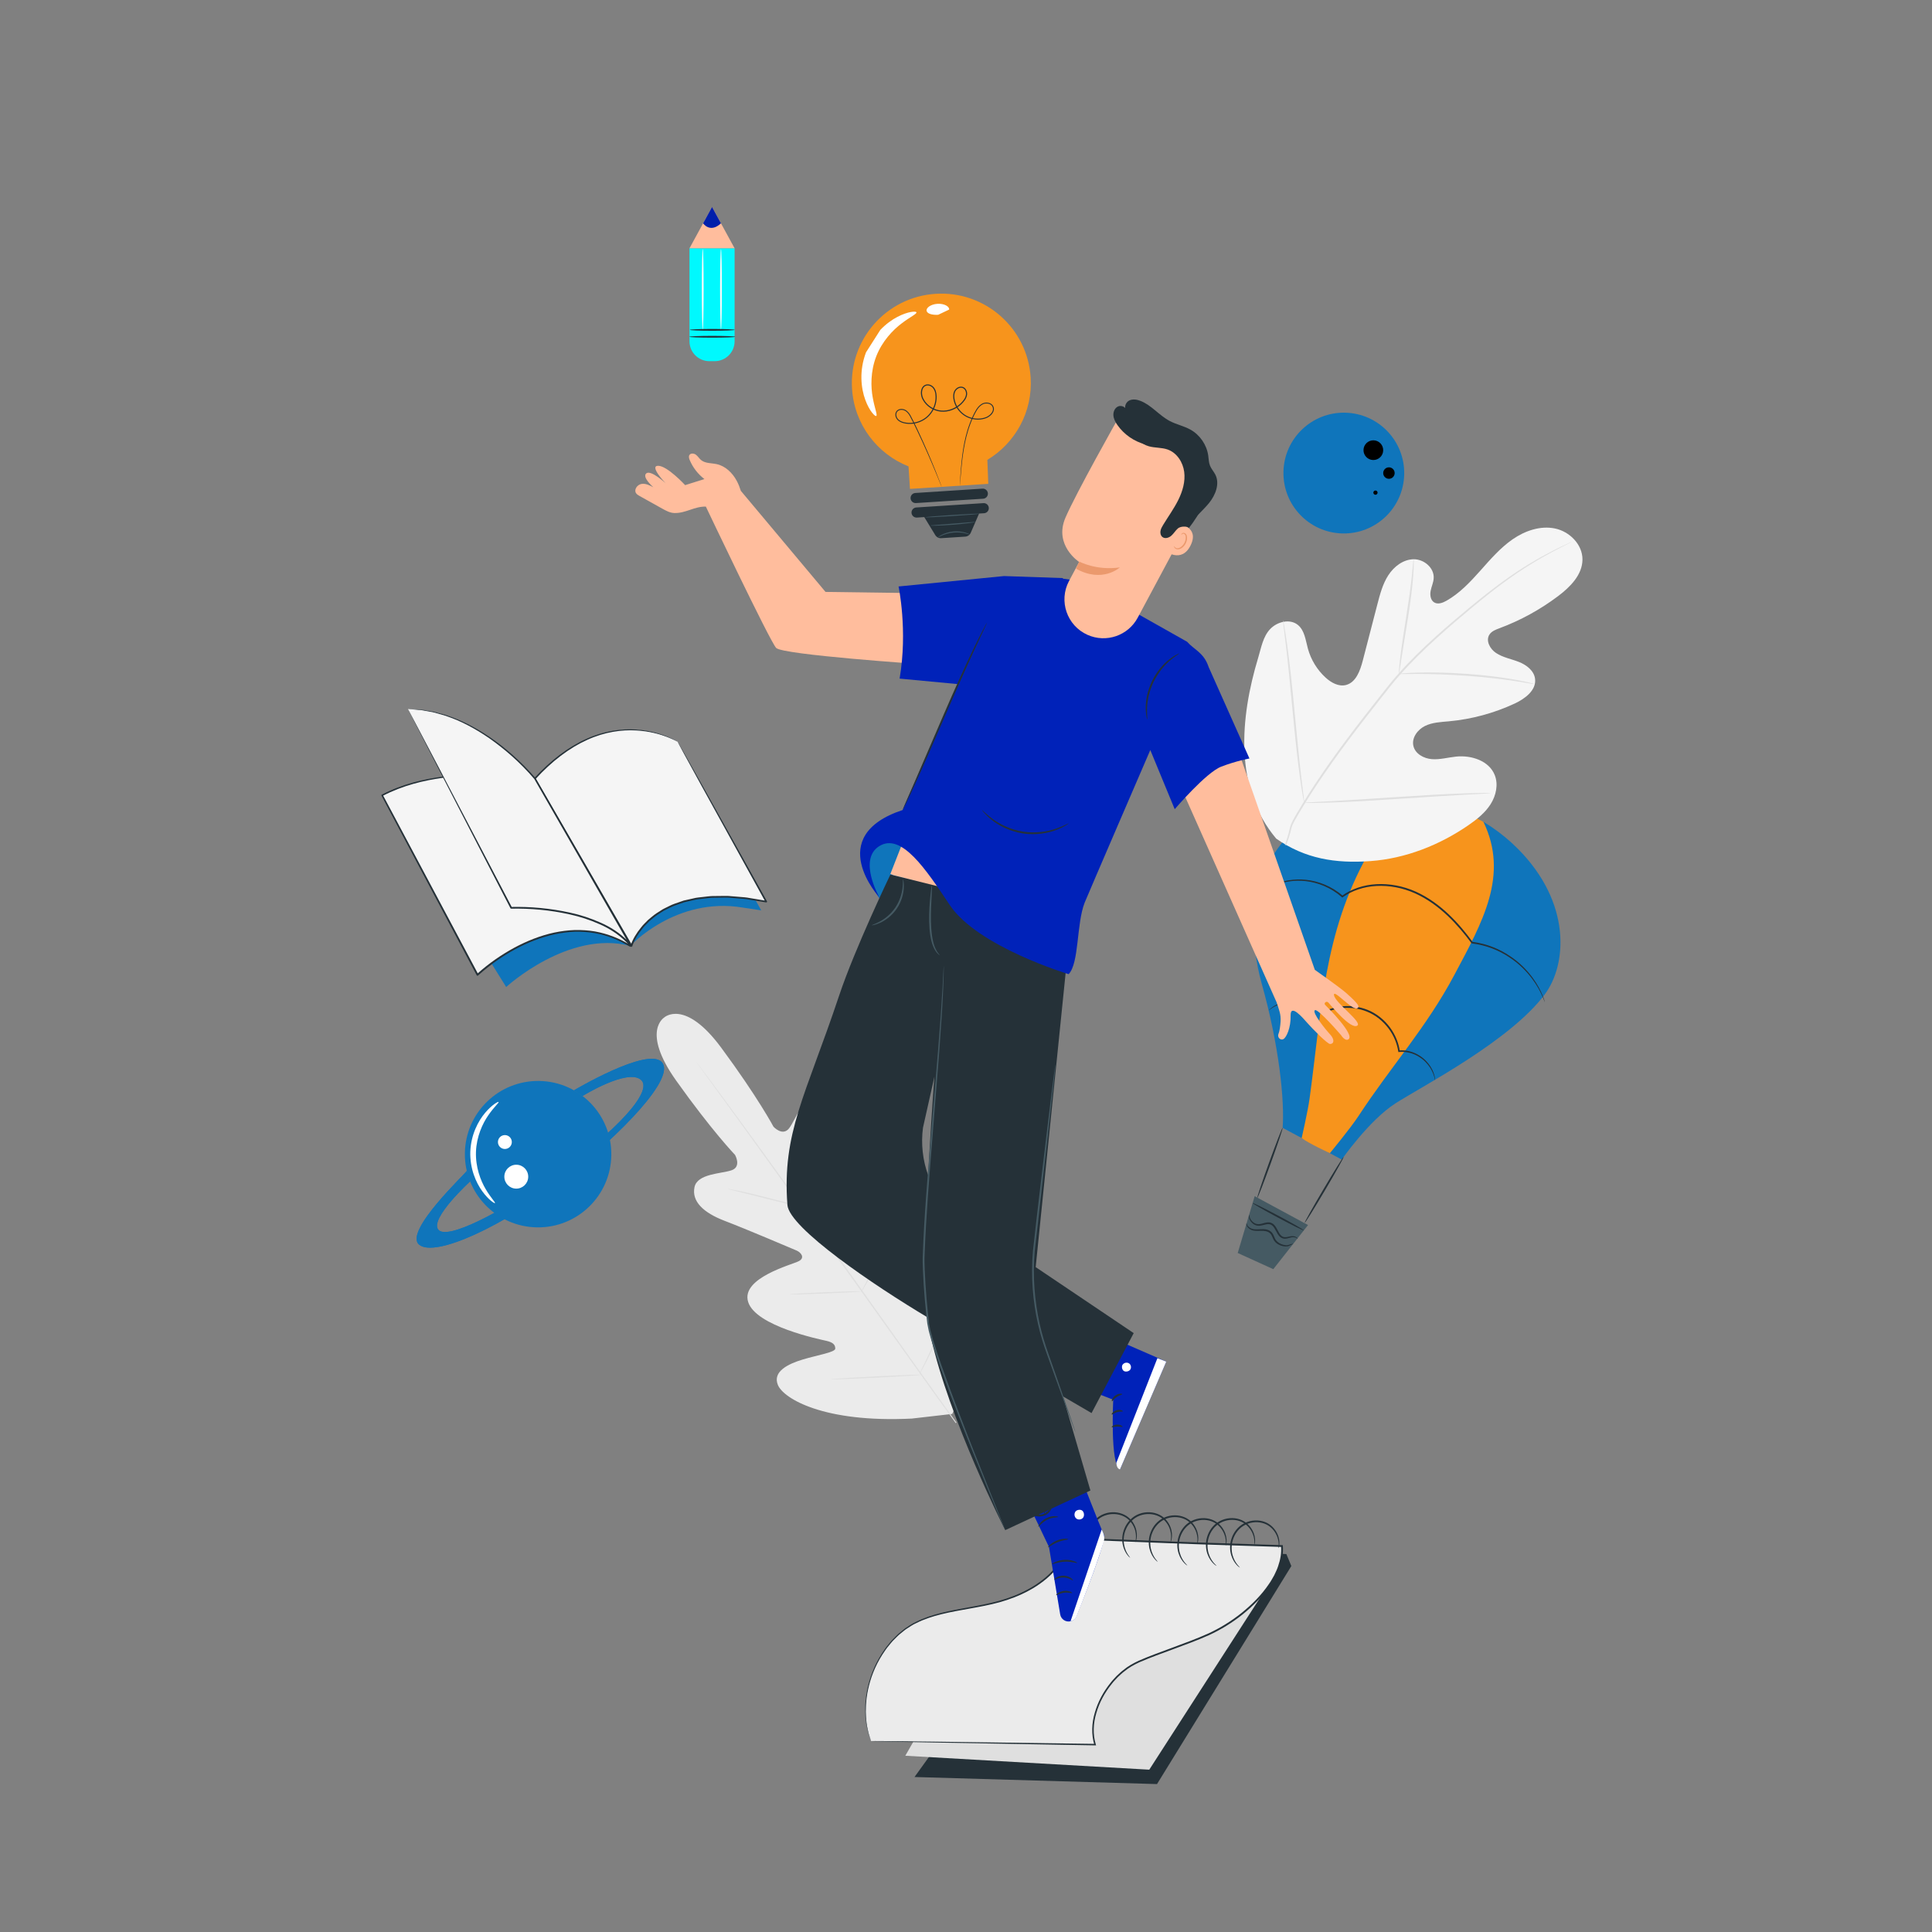 <svg xmlns="http://www.w3.org/2000/svg" xmlns:xlink="http://www.w3.org/1999/xlink" viewBox="0 0 500 500" width="500" height="500" preserveAspectRatio="xMidYMid meet" style="width: 100%; height: 100%; transform: translate3d(0px, 0px, 0px); content-visibility: visible;"><rect x="0" y="0" width="500" height="500" fill="#808080" stroke="none"/><defs><clipPath id="__lottie_element_74"><rect width="500" height="500" x="0" y="0"></rect></clipPath></defs><g clip-path="url(#__lottie_element_74)"><g style="display: none;"><g><path></path></g></g><g class="balon" transform="matrix(0.95,0,0,0.95,-528.81,-104.7)" opacity="1" style="display: block;"><g opacity="1" transform="matrix(1,0,0,1,941.448,376.522)"><path fill="rgb(15,117,187)" fill-opacity="1" d=" M-4.958,-49.506 C-7.585,-49.58 -10.371,-49.486 -13.227,-49.132 C-30.457,-46.997 -43.297,-32.196 -43.264,-14.834 C-43.253,-9.778 -42.714,-4.119 -41.126,1.514 C-36.318,18.57 -34.835,33.607 -35.39,40.928 C-35.39,40.928 -19.293,49.58 -19.293,49.58 C-19.293,49.58 -11.841,38.874 -4.643,34.256 C2.556,29.637 26.52,17.292 36.007,4.601 C42.123,-3.582 43.298,-20.374 28.719,-35.06 C19.812,-44.033 7.681,-49.15 -4.958,-49.506z"></path></g><g opacity="1" transform="matrix(1,0,0,1,903.401,446.017)"><path fill="rgb(69,90,99)" fill-opacity="1" d=" M-4.963,-9.941 C-4.963,-9.941 9.579,-2.082 9.579,-2.082 C9.579,-2.082 0.113,9.94 0.113,9.94 C0.113,9.94 -9.58,5.534 -9.58,5.534 C-9.58,5.534 -4.963,-9.941 -4.963,-9.941z"></path></g><g opacity="1" transform="matrix(1,0,0,1,902.601,427.005)"><path fill="rgb(37,49,56)" fill-opacity="1" d=" M-3.456,9.555 C-3.585,9.509 -2.143,5.193 -0.234,-0.084 C1.675,-5.363 3.327,-9.602 3.456,-9.555 C3.585,-9.508 2.143,-5.194 0.232,0.084 C-1.676,5.362 -3.327,9.602 -3.456,9.555z"></path></g><g opacity="1" transform="matrix(1,0,0,1,917.366,434.365)"><path fill="rgb(37,49,56)" fill-opacity="1" d=" M-5.302,8.98 C-5.42,8.91 -3.143,4.833 -0.215,-0.125 C2.715,-5.086 5.184,-9.049 5.301,-8.98 C5.42,-8.91 3.143,-4.833 0.214,0.126 C-2.714,5.085 -5.184,9.049 -5.302,8.98z"></path></g><g opacity="1" transform="matrix(1,0,0,1,937.419,375.91)"><path fill="rgb(247,148,28)" fill-opacity="1" d=" M3.919,-48.438 C3.267,-48.401 -4.734,-39.035 -8.274,-32.696 C-20.183,-11.37 -20.717,9.385 -24.022,33.586 C-24.495,37.043 -26.214,44.498 -26.181,44.324 C-24.419,45.706 -18.497,48.455 -18.497,48.455 C-18.497,48.455 -12.913,41.714 -10.693,38.324 C-1.807,24.749 7.84,14.167 15.447,-0.165 C23.055,-14.496 30.376,-27.205 23.336,-41.823 C23.336,-41.823 11.143,-48.842 3.919,-48.438z"></path></g><g opacity="1" transform="matrix(1,0,0,1,937.638,366.402)"><path fill="rgb(37,49,56)" fill-opacity="1" d=" M39.879,16.866 C39.867,16.87 39.796,16.712 39.671,16.405 C39.536,16.101 39.384,15.634 39.114,15.055 C38.59,13.89 37.732,12.216 36.305,10.327 C34.872,8.455 32.876,6.34 30.128,4.563 C27.424,2.747 23.942,1.307 19.996,0.813 C19.996,0.813 19.9,0.801 19.9,0.801 C19.9,0.801 19.842,0.723 19.842,0.723 C17.992,-1.771 15.871,-4.346 13.345,-6.734 C10.824,-9.116 7.872,-11.308 4.476,-12.841 C1.087,-14.353 -2.562,-15.024 -6.006,-14.84 C-9.451,-14.666 -12.681,-13.571 -15.181,-11.783 C-15.181,-11.783 -15.325,-11.678 -15.325,-11.678 C-15.325,-11.678 -15.459,-11.797 -15.459,-11.797 C-18.447,-14.426 -22.029,-15.785 -25.256,-16.151 C-28.505,-16.525 -31.388,-15.927 -33.586,-15.089 C-35.801,-14.246 -37.362,-13.173 -38.37,-12.396 C-38.874,-12.002 -39.249,-11.682 -39.493,-11.457 C-39.74,-11.236 -39.873,-11.126 -39.882,-11.134 C-39.891,-11.143 -39.774,-11.27 -39.543,-11.509 C-39.313,-11.752 -38.953,-12.091 -38.459,-12.505 C-37.471,-13.323 -35.916,-14.445 -33.683,-15.337 C-31.468,-16.223 -28.537,-16.87 -25.215,-16.518 C-21.917,-16.175 -18.245,-14.815 -15.163,-12.132 C-15.163,-12.132 -15.441,-12.146 -15.441,-12.146 C-12.878,-14.001 -9.558,-15.137 -6.033,-15.323 C-2.508,-15.52 1.218,-14.839 4.68,-13.294 C8.14,-11.733 11.134,-9.502 13.678,-7.086 C16.227,-4.664 18.354,-2.061 20.202,0.458 C20.202,0.458 20.048,0.37 20.048,0.37 C24.074,0.894 27.605,2.385 30.332,4.254 C33.105,6.082 35.102,8.252 36.519,10.167 C37.93,12.1 38.758,13.81 39.244,14.999 C39.495,15.591 39.626,16.069 39.738,16.382 C39.843,16.698 39.891,16.862 39.879,16.866z"></path></g><g opacity="1" transform="matrix(1,0,0,1,924.942,393.559)"><path fill="rgb(37,49,56)" fill-opacity="1" d=" M22.652,10.96 C22.554,10.994 22.573,9.505 21.264,7.462 C20.603,6.471 19.616,5.344 18.173,4.496 C16.765,3.623 14.88,3.037 12.846,3.233 C12.846,3.233 12.645,3.253 12.645,3.253 C12.645,3.253 12.614,3.053 12.614,3.053 C12.292,0.985 11.435,-1.215 9.973,-3.165 C8.519,-5.104 6.483,-6.836 4.002,-7.801 C1.964,-8.612 -0.205,-8.896 -2.243,-8.758 C-4.284,-8.612 -6.189,-8.032 -7.805,-7.186 C-7.805,-7.186 -7.956,-7.106 -7.956,-7.106 C-7.956,-7.106 -8.076,-7.233 -8.076,-7.233 C-9.685,-8.957 -11.761,-9.925 -13.665,-10.261 C-15.577,-10.647 -17.32,-10.453 -18.677,-10.103 C-21.429,-9.353 -22.601,-8.024 -22.656,-8.129 C-22.663,-8.138 -22.592,-8.211 -22.443,-8.346 C-22.289,-8.473 -22.078,-8.688 -21.76,-8.91 C-21.134,-9.364 -20.138,-9.952 -18.748,-10.361 C-17.367,-10.757 -15.577,-10.994 -13.598,-10.626 C-11.627,-10.308 -9.453,-9.333 -7.745,-7.535 C-7.745,-7.535 -8.016,-7.581 -8.016,-7.581 C-6.353,-8.47 -4.387,-9.081 -2.279,-9.24 C-0.174,-9.393 2.072,-9.103 4.185,-8.263 C6.762,-7.259 8.866,-5.46 10.357,-3.449 C11.857,-1.428 12.724,0.852 13.035,2.99 C13.035,2.99 12.802,2.81 12.802,2.81 C14.954,2.624 16.913,3.271 18.356,4.199 C19.834,5.105 20.826,6.291 21.474,7.33 C22.118,8.385 22.402,9.323 22.539,9.963 C22.609,10.283 22.62,10.537 22.643,10.704 C22.66,10.872 22.664,10.959 22.652,10.96z"></path></g><g opacity="1" transform="matrix(1,0,0,1,903.502,444.454)"><path fill="rgb(37,49,56)" fill-opacity="1" d=" M6.667,3.268 C6.63,3.296 6.509,3.069 6.133,2.914 C5.759,2.757 5.153,2.736 4.433,2.966 C4.064,3.064 3.646,3.2 3.146,3.202 C2.646,3.21 2.092,2.968 1.709,2.567 C0.937,1.764 0.644,0.602 -0.086,-0.201 C-0.448,-0.593 -0.921,-0.796 -1.426,-0.765 C-1.931,-0.746 -2.437,-0.579 -2.941,-0.462 C-3.443,-0.342 -3.975,-0.266 -4.466,-0.381 C-4.951,-0.485 -5.35,-0.725 -5.657,-0.991 C-6.274,-1.532 -6.544,-2.169 -6.614,-2.607 C-6.689,-3.051 -6.618,-3.296 -6.593,-3.293 C-6.551,-3.292 -6.553,-3.049 -6.427,-2.654 C-6.308,-2.262 -6.01,-1.71 -5.435,-1.263 C-5.149,-1.044 -4.792,-0.853 -4.385,-0.785 C-3.983,-0.707 -3.531,-0.779 -3.051,-0.907 C-2.569,-1.027 -2.053,-1.217 -1.445,-1.252 C-0.834,-1.306 -0.153,-1.024 0.275,-0.542 C1.121,0.42 1.386,1.563 2.039,2.249 C2.355,2.587 2.749,2.776 3.157,2.789 C3.567,2.806 3.972,2.704 4.35,2.624 C5.11,2.427 5.821,2.498 6.219,2.741 C6.626,2.982 6.688,3.266 6.667,3.268z"></path></g><g opacity="1" transform="matrix(1,0,0,1,904.859,441.666)"><path fill="rgb(37,49,56)" fill-opacity="1" d=" M6.978,3.722 C6.914,3.843 3.737,2.275 -0.116,0.219 C-3.97,-1.837 -7.042,-3.601 -6.977,-3.722 C-6.913,-3.843 -3.737,-2.275 0.118,-0.219 C3.971,1.836 7.042,3.601 6.978,3.722z"></path></g><g opacity="1" transform="matrix(1,0,0,1,902.537,446.627)"><path fill="rgb(37,49,56)" fill-opacity="1" d=" M6.412,2.428 C6.42,2.466 6.209,2.528 5.857,2.691 C5.68,2.77 5.476,2.891 5.2,3.003 C4.923,3.118 4.564,3.161 4.198,3.134 C3.472,3.083 2.577,2.856 1.802,2.21 C1.417,1.896 1.092,1.437 0.889,0.953 C0.674,0.479 0.507,-0.009 0.184,-0.355 C-0.481,-1.066 -1.557,-1.142 -2.449,-1.111 C-3.367,-1.077 -4.272,-1.05 -4.979,-1.352 C-5.676,-1.644 -6.099,-2.138 -6.257,-2.525 C-6.42,-2.917 -6.361,-3.158 -6.338,-3.155 C-6.295,-3.16 -6.28,-2.933 -6.084,-2.613 C-5.895,-2.297 -5.484,-1.899 -4.853,-1.68 C-4.227,-1.456 -3.403,-1.506 -2.467,-1.568 C-1.555,-1.616 -0.322,-1.6 0.551,-0.691 C0.965,-0.234 1.133,0.31 1.333,0.755 C1.521,1.211 1.772,1.575 2.102,1.866 C2.757,2.445 3.565,2.697 4.23,2.784 C4.904,2.908 5.389,2.625 5.789,2.51 C6.18,2.397 6.406,2.4 6.412,2.428z"></path></g></g><g class="daun" transform="matrix(0.95,0.026,-0.026,0.95,-520.037,-128.133)" opacity="1" style="display: block;"><g opacity="1" transform="matrix(1,0,0,1,939.072,298.164)"><path fill="rgb(245,245,245)" fill-opacity="1" d=" M-34.73,40.421 C-46.636,27.074 -45.491,7.806 -40.987,-8.691 C-40.235,-11.445 -39.847,-14.444 -37.95,-16.567 C-36.052,-18.689 -32.576,-19.624 -30.368,-17.866 C-28.536,-16.407 -28.207,-13.796 -27.523,-11.54 C-26.614,-8.537 -24.843,-5.812 -22.484,-3.779 C-20.934,-2.443 -18.879,-1.364 -16.906,-1.913 C-14.199,-2.667 -13.134,-5.908 -12.497,-8.674 C-11.31,-13.828 -10.123,-18.981 -8.937,-24.134 C-8.3,-26.899 -7.64,-29.72 -6.161,-32.137 C-4.681,-34.555 -2.207,-36.539 0.594,-36.653 C3.396,-36.766 6.284,-34.483 6.198,-31.649 C6.163,-30.469 5.658,-29.356 5.463,-28.192 C5.268,-27.028 5.502,-25.633 6.515,-25.056 C7.541,-24.471 8.83,-24.993 9.846,-25.605 C13.357,-27.718 16.141,-30.851 18.794,-33.994 C21.448,-37.138 24.068,-40.378 27.373,-42.807 C30.68,-45.235 34.829,-46.797 38.835,-46.084 C42.843,-45.371 46.478,-41.933 46.557,-37.815 C46.637,-33.684 43.431,-30.273 40.213,-27.708 C35.44,-23.901 30.124,-20.794 24.484,-18.516 C23.467,-18.104 22.366,-17.66 21.791,-16.716 C20.755,-15.017 22.065,-12.776 23.74,-11.741 C25.635,-10.568 27.918,-10.252 30.011,-9.489 C32.104,-8.725 34.211,-7.224 34.544,-4.996 C35.006,-1.906 31.947,0.493 29.166,1.88 C23.596,4.659 17.56,6.465 11.404,7.199 C9.197,7.461 6.905,7.607 4.929,8.646 C2.953,9.685 1.376,11.932 1.906,14.111 C2.435,16.293 4.826,17.517 7.047,17.626 C9.267,17.735 11.446,17.031 13.654,16.746 C17.788,16.213 22.626,17.635 24.281,21.49 C25.367,24.024 24.796,27.059 23.38,29.437 C21.964,31.815 19.801,33.64 17.578,35.269 C9.806,40.963 0.661,44.864 -8.865,45.831 C-18.389,46.798 -26.741,45.692 -34.73,40.421z"></path></g><g opacity="1" transform="matrix(1,0,0,1,944.597,297.958)"><path fill="rgb(223,223,223)" fill-opacity="1" d=" M-37.844,42.23 C-35.681,35.785 -37.944,39.02 -33.492,31.217 C-29.057,23.404 -23.486,15.243 -17.364,6.907 C-15.825,4.829 -14.305,2.775 -12.807,0.752 C-11.307,-1.265 -9.822,-3.265 -8.245,-5.131 C-5.111,-8.878 -1.81,-12.242 1.423,-15.337 C4.654,-18.435 7.836,-21.256 10.828,-23.872 C13.828,-26.483 16.668,-28.865 19.35,-30.924 C24.705,-35.065 29.411,-37.887 32.719,-39.692 C34.374,-40.601 35.678,-41.263 36.57,-41.7 C36.998,-41.906 37.333,-42.069 37.586,-42.191 C37.816,-42.298 37.936,-42.35 37.94,-42.342 C37.945,-42.333 37.832,-42.266 37.609,-42.143 C37.363,-42.009 37.035,-41.832 36.617,-41.605 C35.743,-41.138 34.452,-40.447 32.815,-39.513 C29.542,-37.655 24.884,-34.794 19.574,-30.628 C16.913,-28.556 14.092,-26.165 11.109,-23.542 C8.132,-20.913 4.968,-18.084 1.753,-14.985 C-1.462,-11.889 -4.743,-8.53 -7.856,-4.799 C-9.42,-2.94 -10.891,-0.957 -12.393,1.066 C-13.889,3.089 -15.407,5.142 -16.945,7.22 C-23.061,15.549 -28.632,23.682 -33.078,31.459 C-37.537,39.224 -35.295,35.942 -37.495,42.35"></path></g><g opacity="1" transform="matrix(1,0,0,1,938.112,277.177)"><path fill="rgb(223,223,223)" fill-opacity="1" d=" M-1.61,15.664 C-1.645,15.661 -1.639,15.221 -1.6,14.423 C-1.565,13.626 -1.475,12.474 -1.343,11.053 C-1.083,8.211 -0.589,4.299 -0.027,-0.012 C0.535,-4.325 0.971,-8.231 1.188,-11.069 C1.3,-12.487 1.38,-13.636 1.424,-14.431 C1.474,-15.226 1.518,-15.668 1.554,-15.668 C1.59,-15.667 1.615,-15.225 1.627,-14.427 C1.645,-13.629 1.621,-12.473 1.555,-11.047 C1.433,-8.194 1.052,-4.264 0.49,0.053 C-0.075,4.305 -0.586,8.152 -0.976,11.092 C-1.144,12.421 -1.285,13.541 -1.398,14.44 C-1.501,15.23 -1.573,15.667 -1.61,15.664z"></path></g><g opacity="1" transform="matrix(1,0,0,1,955.039,293.368)"><path fill="rgb(223,223,223)" fill-opacity="1" d=" M18.534,1.247 C18.526,1.282 18.007,1.223 17.077,1.082 C16.146,0.948 14.802,0.745 13.133,0.549 C9.799,0.129 5.172,-0.288 0.048,-0.525 C-5.078,-0.754 -9.727,-0.764 -13.088,-0.673 C-14.771,-0.64 -16.13,-0.576 -17.07,-0.538 C-18.011,-0.496 -18.532,-0.49 -18.536,-0.526 C-18.539,-0.563 -18.022,-0.638 -17.083,-0.743 C-16.146,-0.844 -14.785,-0.964 -13.1,-1.046 C-9.732,-1.232 -5.067,-1.282 0.076,-1.053 C5.215,-0.815 9.852,-0.336 13.184,0.179 C14.852,0.424 16.193,0.682 17.115,0.88 C18.035,1.083 18.54,1.21 18.534,1.247z"></path></g><g opacity="1" transform="matrix(1,0,0,1,908.129,303.84)"><path fill="rgb(223,223,223)" fill-opacity="1" d=" M3.567,24.785 C3.549,24.788 3.501,24.62 3.425,24.294 C3.343,23.908 3.244,23.437 3.123,22.867 C2.865,21.625 2.541,19.819 2.167,17.583 C1.418,13.111 0.577,6.9 -0.258,0.035 C-1.094,-6.833 -1.876,-13.043 -2.531,-17.524 C-2.856,-19.704 -3.124,-21.497 -3.323,-22.83 C-3.406,-23.408 -3.473,-23.884 -3.529,-24.276 C-3.571,-24.607 -3.585,-24.782 -3.567,-24.787 C-3.549,-24.789 -3.5,-24.621 -3.425,-24.295 C-3.343,-23.909 -3.244,-23.439 -3.122,-22.868 C-2.865,-21.627 -2.54,-19.821 -2.167,-17.585 C-1.417,-13.112 -0.577,-6.902 0.258,-0.034 C1.094,6.832 1.876,13.041 2.531,17.524 C2.856,19.703 3.124,21.497 3.323,22.829 C3.406,23.407 3.473,23.884 3.529,24.274 C3.571,24.606 3.585,24.782 3.567,24.785z"></path></g><g opacity="1" transform="matrix(1,0,0,1,937.082,326.611)"><path fill="rgb(223,223,223)" fill-opacity="1" d=" M25.385,-2.015 C25.386,-1.996 25.208,-1.969 24.871,-1.933 C24.473,-1.896 23.985,-1.852 23.393,-1.798 C22.031,-1.687 20.191,-1.538 17.953,-1.358 C13.361,-0.985 7.024,-0.397 0.022,0.262 C-6.982,0.923 -13.331,1.452 -17.932,1.73 C-20.233,1.87 -22.095,1.964 -23.385,2.003 C-23.979,2.017 -24.469,2.028 -24.868,2.039 C-25.208,2.041 -25.386,2.033 -25.387,2.015 C-25.387,1.997 -25.211,1.969 -24.874,1.932 C-24.476,1.896 -23.988,1.852 -23.395,1.798 C-22.032,1.687 -20.194,1.539 -17.957,1.358 C-13.364,0.985 -7.026,0.397 -0.022,-0.263 C6.98,-0.922 13.327,-1.453 17.93,-1.73 C20.231,-1.87 22.093,-1.964 23.382,-2.003 C23.977,-2.017 24.467,-2.03 24.866,-2.039 C25.205,-2.041 25.384,-2.033 25.385,-2.015z"></path></g></g><g class="buku" transform="matrix(0.95,0,0,0.95,-531.448,-104.599)" opacity="1" style="display: block;"><g opacity="1" transform="matrix(1,0,0,1,859.878,563.602)"><path fill="rgb(37,49,56)" fill-opacity="1" d=" M-5.855,-32.52 C-5.855,-32.52 49.98,-30.131 49.98,-30.131 C49.98,-30.131 51.328,-26.878 51.328,-26.878 C51.328,-26.878 14.734,32.52 14.734,32.52 C14.734,32.52 -51.328,30.594 -51.328,30.594 C-51.328,30.594 -5.855,-32.52 -5.855,-32.52z"></path></g><g opacity="1" transform="matrix(1,0,0,1,856.629,565.267)"><path fill="rgb(223,223,223)" fill-opacity="1" d=" M-50.586,23.138 C-50.586,23.138 15.874,26.935 15.874,26.935 C15.874,26.935 50.586,-26.935 50.586,-26.935 C50.586,-26.935 26.212,-24.953 26.212,-24.953 C26.212,-24.953 -35.481,-3.228 -35.481,-3.228 C-35.481,-3.228 -50.586,23.138 -50.586,23.138z"></path></g><g opacity="1" transform="matrix(1,0,0,1,850.797,557.309)"><path fill="rgb(235,235,235)" fill-opacity="1" d=" M-54.089,27.101 C-54.089,27.101 6.94,28.065 6.94,28.065 C4.405,20.257 10.384,9.26 18.589,5.562 C24.026,3.111 34.26,-0.066 39.539,-2.774 C49.572,-7.92 58.638,-17.667 57.845,-26.03 C57.845,-26.03 32.78,-26.829 32.78,-26.829 C32.78,-26.829 0.789,-28.065 0.789,-28.065 C-1.887,-20.129 -7.609,-14.93 -16.307,-11.803 C-24.092,-9.004 -32.952,-9.011 -40.545,-5.831 C-52.767,-0.712 -58.639,15.872 -54.089,27.101z"></path></g><g opacity="1" transform="matrix(1,0,0,1,852.051,557.296)"><path fill="rgb(37,49,56)" fill-opacity="1" d=" M-55.342,27.115 C-55.342,27.115 -55.4,26.985 -55.495,26.721 C-55.594,26.444 -55.733,26.052 -55.913,25.544 C-56.126,25.032 -56.25,24.359 -56.433,23.568 C-56.652,22.783 -56.725,21.843 -56.854,20.789 C-57.008,18.677 -56.987,16.038 -56.369,13.03 C-55.748,10.035 -54.569,6.66 -52.455,3.344 C-51.907,2.531 -51.381,1.671 -50.698,0.891 C-50.368,0.496 -50.058,0.073 -49.699,-0.315 C-49.328,-0.691 -48.952,-1.073 -48.572,-1.458 C-48.206,-1.859 -47.785,-2.208 -47.352,-2.554 C-46.92,-2.899 -46.502,-3.272 -46.045,-3.604 C-45.088,-4.204 -44.16,-4.907 -43.073,-5.377 C-38.845,-7.509 -33.792,-8.408 -28.532,-9.362 C-25.894,-9.841 -23.178,-10.344 -20.451,-11.094 C-17.737,-11.864 -15.001,-12.892 -12.406,-14.331 C-11.102,-15.036 -9.842,-15.86 -8.651,-16.794 C-7.45,-17.718 -6.326,-18.767 -5.319,-19.94 C-3.268,-22.259 -1.723,-25.079 -0.682,-28.125 C-0.682,-28.125 -0.626,-28.286 -0.626,-28.286 C-0.626,-28.286 -0.455,-28.281 -0.455,-28.281 C8.041,-27.956 16.958,-27.617 26.2,-27.265 C35.442,-26.902 45.014,-26.651 54.812,-26.323 C55.414,-26.303 56.015,-26.283 56.599,-26.265 C56.599,-26.265 56.82,-26.258 56.82,-26.258 C56.82,-26.258 56.84,-26.039 56.84,-26.039 C57.008,-24.106 56.655,-22.183 56.032,-20.399 C55.748,-19.49 55.313,-18.651 54.915,-17.799 C54.443,-16.986 54.004,-16.156 53.455,-15.399 C51.374,-12.291 48.708,-9.69 45.894,-7.406 C43.056,-5.137 39.977,-3.253 36.77,-1.769 C33.551,-0.322 30.291,0.858 27.098,2.039 C23.907,3.219 20.751,4.339 17.754,5.643 C16.284,6.328 14.872,7.108 13.648,8.135 C13,8.597 12.458,9.183 11.866,9.703 C11.344,10.292 10.762,10.827 10.299,11.456 C8.328,13.874 6.847,16.614 6.031,19.477 C5.167,22.32 5.07,25.328 5.88,28.014 C5.88,28.014 5.962,28.286 5.962,28.286 C5.962,28.286 5.683,28.281 5.683,28.281 C-12.802,27.953 -28.053,27.682 -38.7,27.493 C-44.006,27.385 -48.162,27.302 -51.008,27.245 C-52.413,27.21 -53.492,27.182 -54.237,27.164 C-54.966,27.142 -55.342,27.115 -55.342,27.115 C-55.342,27.115 -54.966,27.1 -54.236,27.102 C-53.491,27.107 -52.412,27.113 -51.006,27.122 C-48.159,27.154 -44.003,27.201 -38.696,27.261 C-28.048,27.408 -12.796,27.619 5.69,27.875 C5.69,27.875 5.494,28.141 5.494,28.141 C4.646,25.357 4.747,22.262 5.622,19.358 C6.45,16.432 7.952,13.643 9.955,11.177 C10.428,10.535 11.017,9.987 11.55,9.385 C12.153,8.854 12.705,8.257 13.368,7.781 C14.614,6.733 16.069,5.924 17.568,5.224 C20.591,3.904 23.745,2.781 26.935,1.596 C30.125,0.413 33.38,-0.771 36.57,-2.208 C39.735,-3.677 42.784,-5.544 45.589,-7.789 C48.37,-10.05 51.003,-12.622 53.046,-15.675 C53.585,-16.419 54.013,-17.233 54.475,-18.029 C54.863,-18.861 55.29,-19.682 55.564,-20.563 C56.169,-22.296 56.505,-24.148 56.345,-25.992 C56.345,-25.992 56.584,-25.768 56.584,-25.768 C55.999,-25.786 55.398,-25.807 54.797,-25.825 C44.998,-26.155 35.426,-26.408 26.183,-26.779 C16.94,-27.141 8.023,-27.49 -0.473,-27.823 C-0.473,-27.823 -0.247,-27.979 -0.247,-27.979 C-1.31,-24.884 -2.889,-22.009 -4.985,-19.649 C-6.014,-18.454 -7.161,-17.388 -8.384,-16.451 C-9.597,-15.503 -10.878,-14.67 -12.201,-13.958 C-14.835,-12.505 -17.598,-11.472 -20.343,-10.701 C-23.096,-9.951 -25.823,-9.454 -28.464,-8.982 C-33.728,-8.046 -38.751,-7.162 -42.924,-5.076 C-43.996,-4.619 -44.91,-3.931 -45.857,-3.344 C-46.309,-3.019 -46.723,-2.651 -47.151,-2.313 C-47.579,-1.974 -47.996,-1.631 -48.359,-1.237 C-48.736,-0.858 -49.109,-0.484 -49.478,-0.114 C-49.833,0.268 -50.142,0.685 -50.471,1.076 C-51.149,1.842 -51.674,2.692 -52.221,3.495 C-54.329,6.766 -55.521,10.107 -56.158,13.076 C-56.792,16.056 -56.836,18.677 -56.706,20.778 C-56.589,21.827 -56.529,22.761 -56.322,23.545 C-56.153,24.334 -56.041,25.008 -55.84,25.521 C-55.676,26.034 -55.549,26.427 -55.459,26.708 C-55.375,26.974 -55.342,27.115 -55.342,27.115z"></path></g><g opacity="1" transform="matrix(1,0,0,1,862.323,528.143)"><path fill="rgb(37,49,56)" fill-opacity="1" d=" M6.408,2.09 C6.364,2.077 6.488,1.698 6.546,0.999 C6.599,0.306 6.554,-0.734 6.066,-1.884 C5.596,-3.017 4.661,-4.276 3.181,-4.974 C1.724,-5.677 -0.201,-5.823 -1.961,-5.159 C-3.734,-4.509 -5.011,-3.064 -5.676,-1.583 C-6.368,-0.091 -6.462,1.446 -6.264,2.667 C-6.064,3.901 -5.597,4.826 -5.221,5.414 C-4.842,6.008 -4.561,6.288 -4.592,6.319 C-4.609,6.337 -4.94,6.103 -5.379,5.526 C-5.816,4.954 -6.354,4.016 -6.61,2.73 C-6.863,1.457 -6.805,-0.178 -6.094,-1.77 C-5.414,-3.349 -4.055,-4.919 -2.136,-5.624 C-0.241,-6.338 1.82,-6.166 3.383,-5.386 C4.972,-4.604 5.94,-3.225 6.392,-2.014 C6.863,-0.783 6.853,0.311 6.738,1.022 C6.679,1.379 6.606,1.652 6.534,1.828 C6.468,2.006 6.425,2.096 6.408,2.09z"></path></g><g opacity="1" transform="matrix(1,0,0,1,871.887,528.143)"><path fill="rgb(37,49,56)" fill-opacity="1" d=" M6.409,2.09 C6.364,2.077 6.488,1.698 6.547,0.999 C6.599,0.306 6.554,-0.734 6.067,-1.884 C5.597,-3.017 4.661,-4.276 3.181,-4.974 C1.724,-5.677 -0.2,-5.823 -1.961,-5.159 C-3.734,-4.509 -5.011,-3.064 -5.676,-1.583 C-6.368,-0.091 -6.462,1.446 -6.263,2.667 C-6.063,3.901 -5.596,4.826 -5.22,5.414 C-4.842,6.008 -4.56,6.288 -4.591,6.319 C-4.608,6.337 -4.939,6.103 -5.379,5.526 C-5.816,4.954 -6.354,4.016 -6.609,2.73 C-6.862,1.457 -6.804,-0.178 -6.094,-1.77 C-5.414,-3.349 -4.054,-4.919 -2.136,-5.624 C-0.241,-6.338 1.821,-6.166 3.383,-5.386 C4.973,-4.604 5.941,-3.225 6.393,-2.014 C6.863,-0.783 6.853,0.311 6.738,1.022 C6.679,1.379 6.606,1.652 6.535,1.828 C6.468,2.006 6.425,2.096 6.409,2.09z"></path></g><g opacity="1" transform="matrix(1,0,0,1,879.072,529.143)"><path fill="rgb(37,49,56)" fill-opacity="1" d=" M6.489,1.587 C6.444,1.575 6.546,1.192 6.563,0.49 C6.578,-0.205 6.472,-1.242 5.922,-2.361 C5.387,-3.468 4.384,-4.671 2.867,-5.284 C1.373,-5.902 -0.559,-5.939 -2.279,-5.177 C-4.011,-4.428 -5.204,-2.913 -5.784,-1.396 C-6.391,0.132 -6.398,1.673 -6.13,2.88 C-5.861,4.101 -5.343,4.999 -4.934,5.565 C-4.523,6.136 -4.226,6.4 -4.255,6.432 C-4.271,6.451 -4.615,6.235 -5.086,5.685 C-5.555,5.139 -6.145,4.232 -6.473,2.962 C-6.798,1.706 -6.832,0.07 -6.213,-1.559 C-5.623,-3.176 -4.354,-4.817 -2.479,-5.63 C-0.627,-6.45 1.44,-6.396 3.044,-5.706 C4.676,-5.017 5.72,-3.694 6.24,-2.51 C6.779,-1.309 6.832,-0.214 6.758,0.502 C6.718,0.862 6.662,1.139 6.599,1.318 C6.543,1.5 6.506,1.591 6.489,1.587z"></path></g><g opacity="1" transform="matrix(1,0,0,1,886.782,530.035)"><path fill="rgb(37,49,56)" fill-opacity="1" d=" M6.567,1.139 C6.521,1.13 6.603,0.741 6.585,0.039 C6.562,-0.656 6.402,-1.685 5.793,-2.773 C5.201,-3.85 4.133,-4.999 2.587,-5.531 C1.062,-6.069 -0.868,-6.005 -2.545,-5.151 C-4.236,-4.311 -5.348,-2.736 -5.847,-1.191 C-6.371,0.368 -6.296,1.907 -5.965,3.099 C-5.632,4.303 -5.067,5.171 -4.628,5.715 C-4.187,6.264 -3.876,6.512 -3.905,6.545 C-3.918,6.566 -4.273,6.368 -4.774,5.842 C-5.27,5.323 -5.908,4.449 -6.302,3.199 C-6.694,1.961 -6.815,0.33 -6.283,-1.331 C-5.78,-2.975 -4.6,-4.683 -2.77,-5.594 C-0.964,-6.511 1.104,-6.566 2.742,-5.962 C4.408,-5.359 5.521,-4.093 6.103,-2.938 C6.705,-1.767 6.815,-0.678 6.778,0.04 C6.757,0.403 6.715,0.681 6.664,0.865 C6.617,1.048 6.584,1.142 6.567,1.139z"></path></g><g opacity="1" transform="matrix(1,0,0,1,894.551,530.076)"><path fill="rgb(37,49,56)" fill-opacity="1" d=" M6.601,0.915 C6.555,0.908 6.626,0.516 6.587,-0.185 C6.545,-0.879 6.357,-1.903 5.717,-2.974 C5.095,-4.033 3.997,-5.152 2.435,-5.641 C0.895,-6.136 -1.032,-6.016 -2.684,-5.116 C-4.351,-4.229 -5.418,-2.623 -5.873,-1.064 C-6.354,0.509 -6.236,2.044 -5.872,3.227 C-5.504,4.421 -4.915,5.273 -4.462,5.805 C-4.005,6.34 -3.687,6.579 -3.714,6.613 C-3.728,6.634 -4.088,6.447 -4.603,5.936 C-5.114,5.43 -5.776,4.574 -6.206,3.336 C-6.631,2.11 -6.797,0.481 -6.313,-1.193 C-5.856,-2.852 -4.725,-4.591 -2.921,-5.553 C-1.142,-6.521 0.923,-6.633 2.578,-6.074 C4.26,-5.52 5.409,-4.286 6.022,-3.147 C6.658,-1.994 6.797,-0.908 6.781,-0.189 C6.771,0.174 6.737,0.453 6.69,0.638 C6.648,0.823 6.618,0.918 6.601,0.915z"></path></g><g opacity="1" transform="matrix(1,0,0,1,901.177,530.634)"><path fill="rgb(37,49,56)" fill-opacity="1" d=" M6.551,1.234 C6.505,1.224 6.592,0.836 6.581,0.134 C6.567,-0.561 6.419,-1.592 5.822,-2.688 C5.243,-3.771 4.19,-4.932 2.65,-5.482 C1.131,-6.038 -0.8,-5.996 -2.487,-5.163 C-4.187,-4.343 -5.318,-2.781 -5.835,-1.242 C-6.378,0.31 -6.321,1.85 -6.004,3.046 C-5.684,4.254 -5.13,5.13 -4.698,5.677 C-4.263,6.231 -3.956,6.483 -3.984,6.516 C-3.998,6.536 -4.35,6.335 -4.845,5.803 C-5.336,5.277 -5.963,4.396 -6.342,3.141 C-6.72,1.9 -6.82,0.267 -6.268,-1.387 C-5.747,-3.026 -4.547,-4.72 -2.706,-5.609 C-0.89,-6.504 1.179,-6.535 2.81,-5.911 C4.469,-5.289 5.567,-4.011 6.134,-2.849 C6.723,-1.67 6.82,-0.58 6.775,0.137 C6.75,0.5 6.704,0.778 6.651,0.961 C6.601,1.144 6.568,1.237 6.551,1.234z"></path></g></g><g class="daun" transform="matrix(0.95,-0.009,0.009,0.95,-537.209,-98.904)" opacity="1" style="display: block;"><g opacity="1" transform="matrix(1,0,0,1,784.976,441.155)"><path fill="rgb(235,235,235)" fill-opacity="1" d=" M-42.118,-52.893 C-42.118,-52.893 -48.704,-49.33 -39.115,-35.572 C-29.525,-21.815 -23.285,-15.209 -23.285,-15.209 C-23.285,-15.209 -21.472,-11.959 -24.29,-11.027 C-27.108,-10.094 -33.616,-10.232 -34.417,-6.516 C-35.247,-2.662 -32.103,0.433 -26.28,2.725 C-20.456,5.017 -7.882,10.507 -6.746,11.007 C-5.632,11.5 -4.382,12.956 -6.199,13.899 C-8.017,14.841 -22.134,18.311 -20.087,24.911 C-18.04,31.51 -0.766,35.23 1.114,35.672 C2.994,36.116 3.526,36.814 3.516,37.814 C3.505,38.814 -1.349,39.533 -5.324,40.684 C-9.299,41.836 -13.706,43.867 -12.206,47.576 C-10.706,51.285 0.15,58.014 24.127,57.072 C24.127,57.072 35.209,55.908 35.209,55.908 C35.209,55.908 39.928,45.759 39.928,45.759 C48.704,23.426 45.918,10.961 42.909,8.325 C39.9,5.688 36.532,9.181 34.138,12.556 C31.743,15.931 29.468,20.28 28.521,19.961 C27.572,19.641 27.088,18.91 27.288,16.989 C27.488,15.067 29.656,-2.468 24.097,-6.573 C18.537,-10.676 10.619,1.514 9.131,2.921 C7.643,4.328 6.678,2.668 6.58,1.454 C6.481,0.217 5.432,-13.463 5.183,-19.717 C4.934,-25.971 3.044,-29.957 -0.868,-30.441 C-4.641,-30.907 -6.651,-24.715 -8.459,-22.361 C-10.266,-20.006 -12.74,-22.788 -12.74,-22.788 C-12.74,-22.788 -16.925,-30.853 -26.764,-44.433 C-36.601,-58.014 -42.246,-52.811 -42.246,-52.811"></path></g><g opacity="1" transform="matrix(1,0,0,1,786.37,450.089)"><path fill="rgb(223,223,223)" fill-opacity="1" d=" M34.746,49.49 C27.559,39.488 15.086,21.496 4.297,6.104 C-6.488,-9.281 -16.267,-23.203 -23.401,-33.24 C-26.968,-38.247 -29.857,-42.302 -31.862,-45.118 C-32.854,-46.512 -33.627,-47.6 -34.161,-48.351 C-34.414,-48.714 -34.611,-48.995 -34.753,-49.197 C-34.884,-49.388 -34.943,-49.491 -34.943,-49.491 C-34.943,-49.491 -34.864,-49.403 -34.724,-49.217 C-34.575,-49.021 -34.37,-48.746 -34.105,-48.392 C-33.559,-47.65 -32.768,-46.575 -31.753,-45.198 C-29.715,-42.423 -26.794,-38.385 -23.203,-33.383 C-16.017,-23.38 -6.205,-9.481 4.58,5.906 C15.369,21.298 27.81,39.31 34.944,49.348"></path></g><g opacity="1" transform="matrix(1,0,0,1,769.577,437.662)"><path fill="rgb(223,223,223)" fill-opacity="1" d=" M-9.921,-2.464 C-9.916,-2.487 -9.632,-2.447 -9.122,-2.356 C-8.611,-2.266 -7.878,-2.114 -6.973,-1.919 C-5.164,-1.525 -2.68,-0.916 0.051,-0.195 C2.739,0.525 5.172,1.177 7.032,1.675 C7.871,1.894 8.58,2.08 9.149,2.228 C9.65,2.357 9.926,2.439 9.921,2.463 C9.916,2.486 9.632,2.448 9.121,2.36 C8.61,2.269 7.876,2.118 6.973,1.913 C5.168,1.5 2.691,0.86 -0.037,0.139 C-2.731,-0.563 -5.166,-1.196 -7.029,-1.682 C-7.871,-1.897 -8.581,-2.078 -9.151,-2.225 C-9.651,-2.357 -9.926,-2.441 -9.921,-2.464z"></path></g><g opacity="1" transform="matrix(1,0,0,1,782.621,427.787)"><path fill="rgb(223,223,223)" fill-opacity="1" d=" M-2.466,11.528 C-2.56,11.508 -1.531,6.33 -0.169,-0.035 C1.193,-6.404 2.373,-11.548 2.467,-11.528 C2.56,-11.508 1.532,-6.331 0.17,0.037 C-1.193,6.402 -2.373,11.548 -2.466,11.528z"></path></g><g opacity="1" transform="matrix(1,0,0,1,800.219,454.321)"><path fill="rgb(223,223,223)" fill-opacity="1" d=" M-4.565,9.373 C-4.586,9.361 -4.458,9.097 -4.211,8.63 C-3.926,8.102 -3.571,7.443 -3.15,6.662 C-2.257,4.999 -1.034,2.697 0.223,0.107 C1.486,-2.48 2.547,-4.86 3.302,-6.591 C3.659,-7.404 3.958,-8.09 4.198,-8.64 C4.413,-9.122 4.541,-9.386 4.564,-9.377 C4.586,-9.368 4.499,-9.088 4.324,-8.59 C4.147,-8.091 3.879,-7.374 3.528,-6.496 C2.831,-4.739 1.801,-2.336 0.535,0.259 C-0.726,2.855 -1.987,5.146 -2.936,6.781 C-3.415,7.597 -3.808,8.253 -4.094,8.698 C-4.378,9.144 -4.544,9.386 -4.565,9.373z"></path></g><g opacity="1" transform="matrix(1,0,0,1,785.933,463.75)"><path fill="rgb(223,223,223)" fill-opacity="1" d=" M-9.639,0.302 C-9.64,0.278 -9.37,0.246 -8.884,0.21 C-8.323,0.178 -7.633,0.138 -6.82,0.091 C-5.077,0.005 -2.667,-0.09 -0.005,-0.173 C2.657,-0.256 5.068,-0.311 6.813,-0.335 C7.628,-0.339 8.318,-0.342 8.881,-0.344 C9.369,-0.339 9.639,-0.324 9.64,-0.301 C9.64,-0.277 9.372,-0.246 8.884,-0.21 C8.323,-0.177 7.633,-0.137 6.821,-0.09 C5.077,-0.005 2.668,0.09 0.006,0.173 C-2.657,0.257 -5.067,0.313 -6.812,0.336 C-7.626,0.339 -8.318,0.343 -8.879,0.345 C-9.368,0.34 -9.638,0.325 -9.639,0.302z"></path></g><g opacity="1" transform="matrix(1,0,0,1,799.594,486.808)"><path fill="rgb(223,223,223)" fill-opacity="1" d=" M-12.35,0.504 C-12.351,0.48 -12.007,0.442 -11.383,0.397 C-10.694,0.355 -9.804,0.3 -8.738,0.233 C-6.504,0.111 -3.418,-0.034 -0.008,-0.173 C3.403,-0.312 6.493,-0.419 8.729,-0.478 C9.798,-0.5 10.687,-0.518 11.378,-0.532 C12.003,-0.537 12.35,-0.528 12.351,-0.504 C12.352,-0.48 12.007,-0.443 11.383,-0.397 C10.695,-0.354 9.806,-0.299 8.739,-0.233 C6.505,-0.111 3.419,0.033 0.007,0.173 C-3.403,0.312 -6.493,0.418 -8.729,0.479 C-9.797,0.5 -10.686,0.518 -11.376,0.531 C-12.002,0.536 -12.349,0.527 -12.35,0.504z"></path></g><g opacity="1" transform="matrix(1,0,0,1,816.815,474.113)"><path fill="rgb(223,223,223)" fill-opacity="1" d=" M-5.467,12.049 C-5.488,12.038 -5.336,11.699 -5.042,11.097 C-4.719,10.441 -4.297,9.584 -3.788,8.552 C-2.731,6.403 -1.282,3.429 0.223,0.101 C1.735,-3.226 3.023,-6.273 3.941,-8.485 C4.383,-9.548 4.749,-10.43 5.03,-11.105 C5.29,-11.723 5.444,-12.06 5.466,-12.053 C5.488,-12.044 5.377,-11.69 5.156,-11.056 C4.934,-10.424 4.6,-9.513 4.169,-8.394 C3.308,-6.157 2.053,-3.089 0.539,0.243 C-0.97,3.577 -2.456,6.54 -3.57,8.663 C-4.13,9.723 -4.591,10.576 -4.923,11.159 C-5.254,11.743 -5.446,12.06 -5.467,12.049z"></path></g></g><g class="book" transform="matrix(0.95,0,0,0.95,-531.447,-108.137)" opacity="1" style="display: block;"><g opacity="1" transform="matrix(1,0,0,1,712.218,370.7)"><path fill="rgb(15,117,187)" fill-opacity="1" d=" M-18.881,5.64 C-18.881,5.64 -14.905,12.008 -14.905,12.008 C-14.905,12.008 2.056,-3.599 18.881,0.813 C18.881,0.813 3.76,-12.009 -18.881,5.64z"></path></g><g opacity="1" transform="matrix(1,0,0,1,748.941,359.796)"><path fill="rgb(15,117,187)" fill-opacity="1" d=" M-17.842,11.718 C-17.842,11.718 -5.392,-1.801 12.863,1.282 C12.863,1.282 17.842,2.032 17.842,2.032 C17.842,2.032 16.252,-0.843 16.252,-0.843 C16.252,-0.843 -15.498,-11.718 -17.842,11.718z"></path></g><g opacity="1" transform="matrix(1,0,0,1,697.312,350.511)"><path fill="rgb(245,245,245)" fill-opacity="1" d=" M7.509,-24.584 C7.509,-24.584 -17.428,-28.875 -33.786,-20.025 C-33.786,-20.025 -7.815,28.874 -7.815,28.874 C-7.815,28.874 13.445,8.382 33.786,21.002 C33.786,21.002 7.509,-24.584 7.509,-24.584z"></path></g><g opacity="1" transform="matrix(1,0,0,1,697.321,352.182)"><path fill="rgb(37,49,56)" fill-opacity="1" d=" M7.5,-26.254 C7.504,-26.259 7.549,-26.192 7.633,-26.055 C7.727,-25.901 7.848,-25.699 8.006,-25.439 C8.342,-24.871 8.823,-24.059 9.443,-23.009 C10.704,-20.851 12.531,-17.72 14.849,-13.753 C19.494,-5.74 26.097,5.646 33.969,19.222 C34.029,19.327 33.993,19.461 33.889,19.522 C33.816,19.564 33.728,19.559 33.661,19.518 C30.841,17.787 27.601,16.473 24.102,15.849 C22.349,15.56 20.542,15.438 18.711,15.475 C16.881,15.549 15.032,15.78 13.189,16.169 C5.823,17.804 -1.332,21.804 -7.439,27.184 C-7.439,27.184 -7.651,27.383 -7.651,27.383 C-7.75,27.478 -7.907,27.475 -8.003,27.377 C-8.018,27.361 -8.033,27.339 -8.043,27.32 C-17.691,9.121 -26.634,-7.749 -33.977,-21.6 C-34.03,-21.696 -33.995,-21.818 -33.898,-21.872 C-33.898,-21.872 -33.893,-21.875 -33.893,-21.875 C-28.174,-24.832 -22.371,-26.114 -17.271,-26.795 C-12.146,-27.456 -7.647,-27.478 -3.969,-27.373 C-0.287,-27.251 2.584,-26.956 4.531,-26.715 C5.505,-26.597 6.248,-26.483 6.747,-26.4 C6.983,-26.358 7.17,-26.325 7.313,-26.3 C7.442,-26.273 7.503,-26.258 7.5,-26.254 C7.497,-26.25 7.43,-26.255 7.305,-26.27 C7.161,-26.287 6.975,-26.31 6.737,-26.339 C6.236,-26.401 5.491,-26.495 4.517,-26.594 C2.568,-26.795 -0.302,-27.052 -3.975,-27.139 C-7.645,-27.209 -12.131,-27.154 -17.228,-26.467 C-22.3,-25.762 -28.059,-24.458 -33.698,-21.516 C-33.698,-21.516 -33.615,-21.791 -33.615,-21.791 C-26.251,-7.952 -17.28,8.903 -7.604,27.088 C-7.604,27.088 -7.996,27.025 -7.996,27.025 C-7.996,27.025 -7.773,26.818 -7.773,26.818 C-4.695,24.061 -1.33,21.75 2.169,19.842 C5.676,17.951 9.352,16.504 13.089,15.698 C14.959,15.306 16.837,15.073 18.698,15.001 C20.561,14.968 22.396,15.094 24.181,15.392 C27.741,16.033 31.036,17.379 33.894,19.144 C33.894,19.144 33.587,19.441 33.587,19.441 C25.802,5.856 19.27,-5.54 14.675,-13.558 C12.397,-17.562 10.6,-20.721 9.36,-22.899 C8.758,-23.971 8.291,-24.801 7.965,-25.381 C7.815,-25.654 7.701,-25.865 7.612,-26.026 C7.534,-26.172 7.497,-26.249 7.5,-26.254z"></path></g><g opacity="1" transform="matrix(1,0,0,1,736.648,337.693)"><path fill="rgb(245,245,245)" fill-opacity="1" d=" M7.371,-21.799 C7.371,-21.799 -11.493,-33.821 -31.508,-11.764 C-31.508,-11.764 -5.229,33.822 -5.229,33.822 C-5.229,33.822 0.134,15.318 31.508,21.753 C31.508,21.753 7.371,-21.799 7.371,-21.799z"></path></g><g opacity="1" transform="matrix(1,0,0,1,736.66,342.057)"><path fill="rgb(37,49,56)" fill-opacity="1" d=" M7.36,-26.163 C7.365,-26.167 7.407,-26.101 7.486,-25.971 C7.573,-25.823 7.686,-25.63 7.832,-25.382 C8.142,-24.838 8.585,-24.061 9.155,-23.06 C10.314,-20.998 11.993,-18.01 14.122,-14.221 C18.386,-6.572 24.45,4.302 31.688,17.284 C31.747,17.39 31.709,17.523 31.603,17.582 C31.558,17.607 31.508,17.614 31.462,17.607 C31.462,17.607 31.453,17.604 31.453,17.604 C29.924,17.353 28.367,17.097 26.781,16.837 C25.992,16.678 25.182,16.634 24.368,16.569 C23.553,16.505 22.733,16.438 21.905,16.372 C21.079,16.275 20.243,16.296 19.4,16.313 C18.558,16.323 17.71,16.334 16.856,16.345 C16.002,16.364 15.152,16.519 14.291,16.6 C13.433,16.709 12.558,16.753 11.712,16.988 C10.858,17.181 9.999,17.377 9.134,17.572 C8.298,17.864 7.458,18.158 6.613,18.454 C5.766,18.747 4.988,19.213 4.166,19.587 C3.749,19.766 3.367,20.009 2.989,20.26 C2.989,20.26 1.839,20.997 1.839,20.997 C1.081,21.503 0.402,22.127 -0.315,22.703 C-0.945,23.372 -1.655,23.974 -2.205,24.725 C-3.384,26.145 -4.391,27.783 -5.001,29.526 C-5.001,29.526 -5.006,29.54 -5.006,29.54 C-5.051,29.669 -5.193,29.737 -5.323,29.691 C-5.38,29.671 -5.426,29.63 -5.455,29.581 C-5.789,29.001 -6.152,28.372 -6.515,27.743 C-15.806,11.595 -24.465,-3.451 -31.701,-16.025 C-31.746,-16.105 -31.733,-16.205 -31.673,-16.27 C-27.23,-21.116 -22.326,-24.814 -17.438,-26.973 C-12.561,-29.186 -7.803,-29.736 -4.009,-29.492 C-0.191,-29.255 2.702,-28.327 4.582,-27.568 C5.526,-27.187 6.22,-26.828 6.682,-26.579 C6.898,-26.453 7.066,-26.355 7.197,-26.279 C7.31,-26.204 7.364,-26.166 7.36,-26.163 C7.356,-26.159 7.295,-26.189 7.179,-26.251 C7.046,-26.32 6.873,-26.408 6.652,-26.522 C6.182,-26.751 5.481,-27.088 4.534,-27.449 C2.649,-28.167 -0.236,-29.051 -4.023,-29.25 C-7.786,-29.456 -12.486,-28.878 -17.299,-26.661 C-22.124,-24.497 -26.967,-20.814 -31.364,-15.988 C-31.364,-15.988 -31.337,-16.233 -31.337,-16.233 C-24.082,-3.67 -15.401,11.362 -6.084,27.496 C-5.721,28.125 -5.36,28.753 -5.025,29.333 C-5.025,29.333 -5.479,29.388 -5.479,29.388 C-4.826,27.522 -3.803,25.881 -2.589,24.413 C-2.023,23.643 -1.296,23.022 -0.648,22.337 C0.085,21.748 0.782,21.112 1.557,20.594 C1.557,20.594 2.733,19.842 2.733,19.842 C3.121,19.586 3.511,19.338 3.936,19.154 C4.775,18.773 5.571,18.298 6.433,18.001 C7.294,17.701 8.15,17.404 9.001,17.108 C9.879,16.91 10.752,16.713 11.619,16.518 C12.479,16.282 13.365,16.235 14.234,16.126 C15.105,16.045 15.967,15.893 16.831,15.874 C17.694,15.865 18.55,15.855 19.401,15.846 C20.253,15.831 21.097,15.812 21.929,15.911 C22.763,15.979 23.59,16.048 24.411,16.115 C25.231,16.182 26.048,16.23 26.842,16.391 C28.437,16.657 30.004,16.919 31.541,17.176 C31.541,17.176 31.305,17.497 31.305,17.497 C24.142,4.494 18.143,-6.397 13.923,-14.059 C11.837,-17.878 10.19,-20.89 9.054,-22.969 C8.505,-23.989 8.079,-24.779 7.781,-25.333 C7.645,-25.592 7.541,-25.792 7.461,-25.947 C7.389,-26.085 7.356,-26.159 7.36,-26.163z"></path></g><g opacity="1" transform="matrix(1,0,0,1,700.877,339.126)"><path fill="rgb(245,245,245)" fill-opacity="1" d=" M-30.328,-32.145 C-30.328,-32.145 -2.204,22.006 -2.204,22.006 C-2.204,22.006 20.653,21.006 30.327,32.145 C30.327,32.145 4.263,-13.199 4.263,-13.199 C4.263,-13.199 -11.021,-32.145 -30.328,-32.145z"></path></g><g opacity="1" transform="matrix(1,0,0,1,701.016,339.261)"><path fill="rgb(37,49,56)" fill-opacity="1" d=" M-30.466,-32.28 C-30.466,-32.28 -30.235,-32.276 -29.753,-32.258 C-29.241,-32.237 -28.518,-32.206 -27.584,-32.168 C-27.346,-32.154 -27.089,-32.153 -26.824,-32.124 C-26.564,-32.081 -26.29,-32.035 -26.003,-31.988 C-25.427,-31.892 -24.8,-31.789 -24.123,-31.676 C-23.437,-31.595 -22.732,-31.363 -21.969,-31.161 C-21.214,-30.931 -20.382,-30.777 -19.557,-30.448 C-12.835,-28.211 -3.821,-22.789 4.284,-13.461 C4.284,-13.461 4.299,-13.44 4.299,-13.44 C4.299,-13.44 4.302,-13.435 4.302,-13.435 C11.722,-0.551 20.706,15.048 30.405,31.887 C30.473,32.006 30.432,32.157 30.313,32.225 C30.215,32.282 30.093,32.263 30.015,32.186 C30.015,32.186 30.002,32.173 30.002,32.173 C29.654,31.826 29.276,31.452 28.898,31.077 C26.807,29.049 24.331,27.449 21.699,26.319 C19.082,25.162 16.38,24.268 13.654,23.682 C8.219,22.461 2.794,22.002 -2.331,22.104 C-2.331,22.104 -2.338,22.104 -2.338,22.104 C-2.429,22.106 -2.509,22.055 -2.548,21.979 C-10.746,6.08 -17.75,-7.503 -22.716,-17.132 C-25.165,-21.903 -27.111,-25.693 -28.454,-28.311 C-29.108,-29.59 -29.613,-30.581 -29.967,-31.273 C-30.128,-31.593 -30.254,-31.843 -30.348,-32.03 C-30.432,-32.199 -30.472,-32.283 -30.466,-32.28 C-30.46,-32.277 -30.409,-32.185 -30.315,-32.009 C-30.212,-31.818 -30.075,-31.562 -29.9,-31.233 C-29.53,-30.534 -29.002,-29.533 -28.32,-28.241 C-26.943,-25.621 -24.95,-21.828 -22.442,-17.053 C-17.443,-7.496 -10.39,5.984 -2.136,21.764 C-2.136,21.764 -2.352,21.639 -2.352,21.639 C2.833,21.526 8.271,21.982 13.763,23.207 C16.513,23.795 19.247,24.695 21.903,25.867 C24.572,27.013 27.1,28.641 29.246,30.721 C29.634,31.107 30.02,31.492 30.377,31.848 C30.377,31.848 29.974,32.134 29.974,32.134 C20.304,15.278 11.347,-0.335 3.948,-13.232 C3.948,-13.232 3.967,-13.206 3.967,-13.206 C0.008,-17.86 -4.309,-21.504 -8.344,-24.344 C-12.416,-27.143 -16.29,-29.091 -19.633,-30.228 C-20.451,-30.563 -21.276,-30.724 -22.024,-30.961 C-22.779,-31.171 -23.479,-31.409 -24.159,-31.5 C-24.831,-31.621 -25.453,-31.736 -26.025,-31.839 C-26.31,-31.891 -26.582,-31.94 -26.841,-31.987 C-27.1,-32.02 -27.344,-32.027 -27.575,-32.047 C-29.292,-32.186 -30.09,-32.25 -30.466,-32.28z"></path></g></g><g class="boling" transform="matrix(0.95,0.015,-0.015,0.95,-524.775,-117.798)" opacity="1" style="display: block;"><g opacity="1" transform="matrix(1,0,0,1,705.73,427.273)"><path fill="rgb(15,117,187)" fill-opacity="1" d=" M19.945,0 C19.945,11.016 11.015,19.944 0,19.944 C-11.015,19.944 -19.945,11.016 -19.945,0 C-19.945,-11.015 -11.015,-19.944 0,-19.944 C11.015,-19.944 19.945,-11.015 19.945,0z"></path></g><g opacity="1" transform="matrix(1,0,0,1,699.885,433.499)"><path fill="rgb(255,255,255)" fill-opacity="1" d=" M3.253,0 C3.253,1.797 1.796,3.253 0,3.253 C-1.797,3.253 -3.253,1.797 -3.253,0 C-3.253,-1.797 -1.797,-3.253 0,-3.253 C1.796,-3.253 3.253,-1.797 3.253,0z"></path></g><g opacity="1" transform="matrix(1,0,0,1,696.631,424.112)"><path fill="rgb(255,255,255)" fill-opacity="1" d=" M1.892,0 C1.892,1.045 1.045,1.892 0,1.892 C-1.045,1.892 -1.892,1.045 -1.892,0 C-1.892,-1.045 -1.045,-1.893 0,-1.893 C1.045,-1.893 1.892,-1.045 1.892,0z"></path></g><g opacity="1" transform="matrix(1,0,0,1,706.144,426.743)"><path fill="rgb(15,117,187)" fill-opacity="1" d=" M-19.763,5.381 C-19.673,5.727 -36.832,22.191 -32.409,25.698 C-27.987,29.206 -9.38,20.208 6.481,7.397 C22.342,-5.414 36.832,-20.971 32.866,-25.089 C28.901,-29.206 9.079,-17.014 9.079,-17.014 C9.079,-17.014 11.448,-15.504 11.448,-15.504 C11.448,-15.504 23.432,-23.193 27.223,-20.208 C31.014,-17.223 20.208,-5.566 4.956,5.567 C-10.295,16.7 -25.032,24.516 -27.32,21.466 C-29.607,18.415 -18.813,8.241 -18.813,8.241 C-18.813,8.241 -19.763,5.381 -19.763,5.381z"></path></g><g opacity="1" transform="matrix(1,0,0,1,706.339,427.005)"><path fill="rgb(15,117,187)" fill-opacity="1" d=" M-19.958,5.118 C-19.868,5.464 -37.027,21.929 -32.604,25.436 C-28.182,28.944 -9.575,19.946 6.286,7.135 C22.147,-5.676 36.637,-21.233 32.671,-25.351 C28.706,-29.468 8.884,-17.276 8.884,-17.276 C8.884,-17.276 11.253,-15.766 11.253,-15.766 C11.253,-15.766 23.237,-23.455 27.028,-20.47 C30.819,-17.485 20.013,-5.828 4.761,5.305 C-10.49,16.438 -25.227,24.254 -27.515,21.204 C-29.802,18.153 -19.008,7.979 -19.008,7.979 C-19.008,7.979 -19.958,5.118 -19.958,5.118z"></path></g><g opacity="1" transform="matrix(1,0,0,1,691.003,427.005)"><path fill="rgb(255,255,255)" fill-opacity="1" d=" M3.737,-13.78 C3.898,-13.588 2.546,-12.44 1.016,-10.137 C-0.515,-7.87 -2.117,-4.278 -2.204,-0.113 C-2.283,4.054 -0.825,7.706 0.614,10.033 C2.051,12.396 3.356,13.596 3.187,13.782 C3.087,13.921 1.483,12.995 -0.29,10.644 C-1.173,9.477 -2.053,7.943 -2.712,6.105 C-3.373,4.272 -3.782,2.124 -3.747,-0.143 C-3.691,-2.411 -3.198,-4.539 -2.464,-6.344 C-1.733,-8.154 -0.792,-9.652 0.136,-10.783 C2.003,-13.062 3.641,-13.924 3.737,-13.78z"></path></g></g><g class="boling" transform="matrix(0.95,0,0,0.95,-531.448,-106.01)" opacity="1" style="display: block;"><g opacity="1" transform="matrix(1,0,0,1,925.504,240.463)"><path fill="rgb(15,117,187)" fill-opacity="1" d=" M-16.447,-0.39 C-16.231,-9.474 -8.693,-16.663 0.391,-16.448 C9.475,-16.232 16.664,-8.694 16.449,0.39 C16.233,9.474 8.695,16.663 -0.389,16.448 C-9.473,16.232 -16.663,8.694 -16.447,-0.39z"></path></g><g opacity="1" transform="matrix(1,0,0,1,933.548,234.225)"><path fill="rgb(0,0,0)" fill-opacity="1" d=" M-2.683,-0.064 C-2.648,-1.545 -1.418,-2.718 0.064,-2.683 C1.546,-2.647 2.717,-1.418 2.682,0.063 C2.647,1.545 1.418,2.718 -0.064,2.683 C-1.545,2.647 -2.718,1.418 -2.683,-0.064z"></path></g><g opacity="1" transform="matrix(1,0,0,1,937.792,240.463)"><path fill="rgb(0,0,0)" fill-opacity="1" d=" M-1.56,-0.037 C-1.54,-0.899 -0.825,-1.581 0.037,-1.56 C0.899,-1.54 1.581,-0.825 1.56,0.037 C1.54,0.899 0.825,1.581 -0.037,1.561 C-0.899,1.54 -1.581,0.825 -1.56,-0.037z"></path></g><g opacity="1" transform="matrix(1,0,0,1,934.124,245.794)"><path fill="rgb(0,0,0)" fill-opacity="1" d=" M0.014,-0.575 C0.331,-0.567 0.583,-0.304 0.576,0.014 C0.568,0.332 0.304,0.584 -0.013,0.576 C-0.332,0.569 -0.583,0.305 -0.575,-0.013 C-0.568,-0.331 -0.304,-0.582 0.014,-0.575z"></path></g></g><g class="bolam" transform="matrix(0.95,0,0,0.95,-531.448,-106.081)" opacity="1" style="display: block;"><g opacity="1" transform="matrix(1,0,0,1,815.731,217.845)"><path fill="rgb(247,148,28)" fill-opacity="1" d=" M24.458,-3.383 C23.59,-16.819 11.994,-27.007 -1.442,-26.139 C-14.878,-25.271 -25.066,-13.675 -24.198,-0.239 C-23.569,9.489 -17.315,17.51 -8.813,20.869 C-8.628,23.752 -8.417,27.007 -8.417,27.007 C-8.417,27.007 12.905,25.629 12.905,25.629 C12.905,25.629 12.812,22.176 12.66,19.098 C20.233,14.551 25.066,6.039 24.458,-3.383z"></path></g><g opacity="1" transform="matrix(1,0,0,1,816.667,230.292)"><path fill="rgb(37,49,56)" fill-opacity="1" d=" M4.253,13.58 C4.253,13.58 4.249,13.477 4.257,13.278 C4.268,13.067 4.281,12.773 4.3,12.394 C4.344,11.618 4.407,10.472 4.528,8.999 C4.65,7.526 4.822,5.724 5.154,3.648 C5.496,1.578 5.992,-0.78 6.925,-3.265 C7.392,-4.506 7.942,-5.781 8.69,-7.034 C9.076,-7.649 9.569,-8.255 10.257,-8.636 C10.942,-9.02 11.828,-9.077 12.571,-8.71 C12.94,-8.527 13.263,-8.201 13.403,-7.796 C13.559,-7.399 13.547,-6.935 13.383,-6.542 C13.057,-5.747 12.374,-5.165 11.608,-4.801 C10.038,-4.135 8.178,-4.156 6.527,-4.832 C4.872,-5.505 3.493,-6.921 2.83,-8.669 C2.511,-9.538 2.305,-10.5 2.505,-11.466 C2.674,-12.424 3.537,-13.328 4.607,-13.299 C5.136,-13.295 5.638,-12.965 5.9,-12.522 C6.173,-12.081 6.271,-11.544 6.192,-11.034 C6.024,-10.004 5.341,-9.197 4.638,-8.506 C3.188,-7.14 1.145,-6.301 -0.926,-6.495 C-2.982,-6.689 -4.896,-7.916 -5.856,-9.697 C-6.356,-10.572 -6.532,-11.661 -6.212,-12.634 C-6.05,-13.114 -5.707,-13.575 -5.214,-13.779 C-4.73,-14.002 -4.165,-13.947 -3.708,-13.738 C-3.245,-13.531 -2.857,-13.166 -2.612,-12.736 C-2.357,-12.309 -2.223,-11.832 -2.15,-11.359 C-2.019,-10.41 -2.094,-9.454 -2.34,-8.555 C-2.819,-6.753 -3.982,-5.183 -5.506,-4.253 C-7.021,-3.314 -8.83,-2.975 -10.495,-3.236 C-11.317,-3.363 -12.167,-3.633 -12.76,-4.256 C-13.34,-4.864 -13.558,-5.872 -13.047,-6.59 C-12.792,-6.937 -12.389,-7.139 -11.988,-7.196 C-11.585,-7.251 -11.178,-7.195 -10.812,-7.045 C-10.067,-6.735 -9.583,-6.094 -9.216,-5.472 C-8.519,-4.192 -7.945,-2.942 -7.369,-1.75 C-5.107,3.028 -3.466,6.979 -2.36,9.719 C-1.808,11.089 -1.396,12.16 -1.119,12.887 C-0.987,13.242 -0.885,13.518 -0.811,13.716 C-0.743,13.904 -0.716,14.002 -0.716,14.002 C-0.716,14.002 -0.763,13.911 -0.84,13.727 C-0.92,13.532 -1.031,13.26 -1.176,12.909 C-1.476,12.178 -1.91,11.12 -2.468,9.763 C-3.605,7.038 -5.276,3.102 -7.56,-1.658 C-8.139,-2.84 -8.727,-4.105 -9.415,-5.355 C-9.771,-5.957 -10.241,-6.554 -10.902,-6.822 C-11.544,-7.088 -12.416,-7.03 -12.846,-6.444 C-13.268,-5.862 -13.091,-4.963 -12.574,-4.432 C-12.045,-3.876 -11.249,-3.615 -10.454,-3.496 C-8.852,-3.249 -7.106,-3.581 -5.651,-4.488 C-4.19,-5.383 -3.075,-6.894 -2.616,-8.629 C-2.381,-9.493 -2.312,-10.416 -2.437,-11.316 C-2.559,-12.2 -2.992,-13.107 -3.828,-13.47 C-4.229,-13.652 -4.7,-13.693 -5.096,-13.509 C-5.5,-13.341 -5.786,-12.964 -5.932,-12.537 C-6.217,-11.664 -6.067,-10.661 -5.595,-9.839 C-4.688,-8.153 -2.853,-6.975 -0.897,-6.793 C1.072,-6.607 3.039,-7.41 4.434,-8.723 C5.113,-9.387 5.756,-10.168 5.899,-11.078 C5.969,-11.523 5.882,-11.991 5.649,-12.366 C5.423,-12.743 5.026,-13.001 4.596,-13.006 C4.166,-13.021 3.733,-12.832 3.412,-12.538 C3.085,-12.246 2.883,-11.837 2.788,-11.403 C2.603,-10.529 2.791,-9.603 3.098,-8.771 C3.73,-7.095 5.051,-5.734 6.633,-5.087 C8.208,-4.433 10.018,-4.415 11.497,-5.04 C12.215,-5.375 12.857,-5.933 13.144,-6.634 C13.452,-7.333 13.124,-8.179 12.458,-8.488 C11.807,-8.816 10.989,-8.773 10.372,-8.425 C9.737,-8.078 9.264,-7.507 8.885,-6.911 C8.149,-5.69 7.59,-4.416 7.122,-3.19 C6.185,-0.729 5.676,1.614 5.319,3.676 C4.973,5.742 4.784,7.539 4.645,9.009 C4.522,10.471 4.426,11.611 4.36,12.398 C4.329,12.776 4.305,13.07 4.288,13.28 C4.27,13.479 4.253,13.58 4.253,13.58z"></path></g><g opacity="1" transform="matrix(1,0,0,1,818.008,246.745)"><path fill="rgb(37,49,56)" fill-opacity="1" d=" M9.243,0.782 C9.243,0.782 -9.065,1.965 -9.065,1.965 C-9.823,2.014 -10.48,1.439 -10.529,0.68 C-10.577,-0.079 -10.001,-0.733 -9.242,-0.782 C-9.242,-0.782 9.065,-1.965 9.065,-1.965 C9.824,-2.014 10.479,-1.438 10.528,-0.679 C10.577,0.079 10.002,0.733 9.243,0.782z"></path></g><g opacity="1" transform="matrix(1,0,0,1,818.263,253.498)"><path fill="rgb(37,49,56)" fill-opacity="1" d=" M9.065,-4.77 C9.065,-4.77 -9.243,-3.587 -9.243,-3.587 C-10.001,-3.538 -10.577,-2.882 -10.528,-2.123 C-10.478,-1.365 -9.824,-0.789 -9.065,-0.838 C-9.065,-0.838 -7.055,-0.968 -7.055,-0.968 C-7.055,-0.968 -4.061,3.933 -4.061,3.933 C-3.718,4.494 -3.093,4.819 -2.438,4.777 C-2.438,4.777 4.104,4.355 4.104,4.355 C4.766,4.312 5.349,3.9 5.613,3.292 C5.613,3.292 7.877,-1.933 7.877,-1.933 C7.877,-1.933 9.243,-2.021 9.243,-2.021 C10.002,-2.07 10.577,-2.726 10.528,-3.485 C10.479,-4.244 9.824,-4.819 9.065,-4.77z"></path></g><g opacity="1" transform="matrix(1,0,0,1,801.582,210.782)"><path fill="rgb(255,255,255)" fill-opacity="1" d=" M-2.352,-9.239 C-0.813,-10.855 0.833,-12.027 2.311,-12.792 C3.79,-13.562 5.076,-13.972 5.99,-14.124 C6.905,-14.279 7.434,-14.224 7.491,-14.033 C7.626,-13.598 5.824,-12.824 3.446,-11.004 C1.076,-9.22 -1.842,-6.178 -3.455,-2.041 C-5.054,2.101 -4.951,6.316 -4.404,9.231 C-3.875,12.179 -3.067,13.965 -3.459,14.196 C-3.63,14.298 -4.059,13.982 -4.629,13.251 C-5.202,12.522 -5.875,11.352 -6.448,9.786 C-7.023,8.224 -7.449,6.249 -7.495,4.018 C-7.545,1.792 -7.176,-0.691 -6.247,-3.125"></path></g><g opacity="1" transform="matrix(1,0,0,1,814.911,195.927)"><path fill="rgb(255,255,255)" fill-opacity="1" d=" M0.081,1.493 C-1.462,1.578 -2.85,1.244 -3.061,0.438 C-3.154,0.038 -2.898,-0.412 -2.362,-0.785 C-1.83,-1.157 -1.019,-1.442 -0.097,-1.497 C0.825,-1.551 1.664,-1.365 2.236,-1.058 C2.812,-0.752 3.121,-0.335 3.075,0.073"></path></g><g opacity="1" transform="matrix(1,0,0,1,819.231,257.217)"><path fill="rgb(69,90,99)" fill-opacity="1" d=" M4.332,0.028 C4.313,0.075 3.839,-0.106 3.049,-0.278 C2.261,-0.452 1.144,-0.581 -0.081,-0.469 C-1.307,-0.351 -2.38,-0.017 -3.122,0.3 C-3.867,0.616 -4.299,0.882 -4.326,0.84 C-4.345,0.814 -3.951,0.482 -3.211,0.108 C-2.475,-0.267 -1.374,-0.646 -0.109,-0.767 C1.156,-0.883 2.308,-0.715 3.101,-0.484 C3.897,-0.254 4.346,-0.001 4.332,0.028z"></path></g><g opacity="1" transform="matrix(1,0,0,1,818.791,252.101)"><path fill="rgb(69,90,99)" fill-opacity="1" d=" M7.391,-0.478 C7.397,-0.395 4.091,-0.115 0.009,0.149 C-4.074,0.413 -7.387,0.561 -7.392,0.479 C-7.398,0.396 -4.093,0.114 -0.01,-0.149 C4.072,-0.414 7.386,-0.561 7.391,-0.478z"></path></g><g opacity="1" transform="matrix(1,0,0,1,819.012,254.359)"><path fill="rgb(69,90,99)" fill-opacity="1" d=" M6.166,-0.49 C6.17,-0.45 5.486,-0.331 4.375,-0.189 C3.264,-0.047 1.724,0.117 0.02,0.251 C-1.686,0.386 -3.232,0.464 -4.353,0.498 C-5.473,0.531 -6.166,0.523 -6.168,0.482 C-6.17,0.44 -5.48,0.374 -4.364,0.286 C-3.158,0.194 -1.661,0.079 -0.004,-0.048 C1.651,-0.182 3.147,-0.302 4.354,-0.4 C5.469,-0.488 6.161,-0.532 6.166,-0.49z"></path></g></g><g class="pencil" transform="matrix(0.95,0,0,0.95,-531.448,-111.283)" opacity="1" style="display: block;"><g opacity="1" transform="matrix(1,0,0,1,753.393,200.155)"><path fill="rgb(0,249,254)" fill-opacity="1" d=" M0.732,15.374 C0.732,15.374 -0.732,15.374 -0.732,15.374 C-3.722,15.374 -6.145,12.951 -6.145,9.961 C-6.145,9.961 -6.145,-15.374 -6.145,-15.374 C-6.145,-15.374 6.145,-15.374 6.145,-15.374 C6.145,-15.374 6.145,9.961 6.145,9.961 C6.145,12.951 3.721,15.374 0.732,15.374z"></path></g><g opacity="1" transform="matrix(1,0,0,1,753.393,179.145)"><path fill="rgb(255,189,157)" fill-opacity="1" d=" M-6.145,5.635 C-6.145,5.635 0,-5.635 0,-5.635 C0,-5.635 6.145,5.635 6.145,5.635 C6.145,5.635 -6.145,5.635 -6.145,5.635z"></path></g><g opacity="1" transform="matrix(1,0,0,1,753.393,177.146)"><path fill="rgb(0,31,171)" fill-opacity="1" d=" M-2.434,0.828 C-2.434,0.828 -0.568,3.635 2.434,0.828 C2.434,0.828 0,-3.635 0,-3.635 C0,-3.635 -2.434,0.828 -2.434,0.828z"></path></g><g opacity="1" transform="matrix(1,0,0,1,374.534,92.391)"><path fill="rgb(255,255,255)" fill-opacity="1" d=" M374.534,92.391 C374.534,92.391 377.172,92.391 377.172,92.391 C377.172,92.391 374.534,92.391 374.534,92.391z M-374.534,-92.391 C-374.534,-92.391 905.466,-92.391 905.466,-92.391 C905.466,-92.391 905.466,627.609 905.466,627.609 C905.466,627.609 -374.534,627.609 -374.534,627.609 C-374.534,627.609 -374.534,-92.391 -374.534,-92.391z M-374.534,627.609 C-374.534,627.609 905.466,627.609 905.466,627.609 C905.466,627.609 905.466,-92.391 905.466,-92.391 C905.466,-92.391 -374.534,-92.391 -374.534,-92.391 C-374.534,-92.391 -374.534,627.609 -374.534,627.609z M374.534,92.39 C374.534,92.39 377.172,92.39 377.172,92.39"></path><g opacity="1" transform="matrix(1,0,0,1,0,0)"></g></g><g opacity="1" transform="matrix(1,0,0,1,753.46,208.882)"><path fill="rgb(37,49,56)" fill-opacity="1" d=" M6.248,0 C6.248,0.137 3.45,0.249 0.001,0.249 C-3.45,0.249 -6.247,0.137 -6.247,0 C-6.247,-0.137 -3.45,-0.249 0.001,-0.249 C3.45,-0.249 6.248,-0.137 6.248,0z"></path></g><g opacity="1" transform="matrix(1,0,0,1,753.46,206.999)"><path fill="rgb(37,49,56)" fill-opacity="1" d=" M6.122,-0.001 C6.122,0.136 3.38,0.249 0,0.249 C-3.382,0.249 -6.122,0.136 -6.122,-0.001 C-6.122,-0.138 -3.382,-0.249 0,-0.249 C3.38,-0.249 6.122,-0.138 6.122,-0.001z"></path></g><g opacity="1" transform="matrix(1,0,0,1,750.855,195.917)"><path fill="rgb(249,249,249)" fill-opacity="1" d=" M0,-10.956 C0.138,-10.956 0.248,-6.05 0.248,0 C0.248,6.052 0.138,10.956 0,10.956 C-0.137,10.956 -0.249,6.052 -0.249,0 C-0.249,-6.05 -0.137,-10.956 0,-10.956z"></path></g><g opacity="1" transform="matrix(1,0,0,1,755.827,195.917)"><path fill="rgb(249,249,249)" fill-opacity="1" d=" M0.001,-10.956 C0.138,-10.956 0.249,-6.05 0.249,0 C0.249,6.052 0.138,10.956 0.001,10.956 C-0.137,10.956 -0.248,6.052 -0.248,0 C-0.248,-6.05 -0.137,-10.956 0.001,-10.956z"></path></g></g><g class="orang" transform="matrix(0.95,0,0,0.95,-531.448,-104.991)" opacity="1" style="display: block;"><g opacity="1" transform="matrix(1,0,0,1,809.542,345.28)"><path fill="rgb(232,80,91)" fill-opacity="1" d=" M-10.385,10.38 C-10.385,10.38 14.761,6.652 14.761,6.652 C14.761,6.652 2.738,-10.38 2.738,-10.38 C2.738,-10.38 -3.709,-9.999 -3.709,-9.999 C-8.049,-9.744 -11.873,-7.062 -13.593,-3.07 C-14.507,-0.95 -14.761,1.396 -14.323,3.663 C-14.323,3.663 -10.385,10.38 -10.385,10.38z"></path></g><g opacity="1" transform="matrix(1,0,0,1,809.656,345.28)"><path fill="rgb(15,117,187)" fill-opacity="1" d=" M-10.499,10.381 C-10.499,10.381 14.647,6.652 14.647,6.652 C14.647,6.652 2.624,-10.38 2.624,-10.38 C2.624,-10.38 -3.823,-9.999 -3.823,-9.999 C-8.163,-9.744 -11.987,-7.062 -13.707,-3.07 C-14.621,-0.95 -14.875,1.396 -14.437,3.663 C-14.437,3.663 -10.499,10.381 -10.499,10.381z"></path></g><g opacity="1" transform="matrix(1,0,0,1,905.778,355.294)"><path fill="rgb(255,189,157)" fill-opacity="1" d=" M1.396,28.231 C1.655,28.951 1.938,29.803 2.224,30.823 C2.47,31.698 2.556,32.61 2.496,33.516 C2.421,34.616 2.262,36.074 1.928,36.844 C1.514,37.798 2.475,38.757 3.291,38.281 C4.105,37.804 5.309,35.204 5.235,31.857 C5.161,28.51 8.575,32.522 9.845,33.961 C11.116,35.401 15.255,39.67 16.007,39.63 C17.11,39.572 17.25,38.379 15.948,36.971 C14.629,35.546 11.038,31.065 11.831,30.431 C12.612,29.806 18.979,37.223 18.979,37.223 C18.979,37.223 20.083,39.029 21.024,38.326 C22.719,37.059 15.371,29.673 14.654,28.988 C14.155,28.511 14.992,27.792 15.5,28.332 C16.022,28.887 21.678,35.877 23.417,34.603 C24.751,33.627 17.429,28.472 17.061,26.371 C16.693,24.268 22.217,30.843 23.454,29.858 C23.914,29.491 24.207,29.153 20.489,25.835 C18.685,24.224 11.826,19.424 11.826,19.424 C11.826,19.424 -8.814,-39.671 -8.814,-39.671 C-8.814,-39.671 -24.752,-30.543 -24.752,-30.543 C-24.752,-30.543 1.396,28.231 1.396,28.231z"></path></g><g opacity="1" transform="matrix(1,0,0,1,782.504,262.698)"><path fill="rgb(255,189,157)" fill-opacity="1" d=" M1.806,9.068 C1.806,9.068 -21.258,-18.456 -21.258,-18.456 C-21.258,-18.456 -21.259,-18.456 -21.259,-18.456 C-21.558,-19.402 -21.919,-20.325 -22.388,-21.2 C-23.541,-23.348 -25.448,-25.218 -27.829,-25.739 C-29.292,-26.059 -30.966,-25.905 -32.114,-26.867 C-32.627,-27.297 -32.968,-27.909 -33.507,-28.308 C-34.044,-28.707 -34.939,-28.785 -35.283,-28.21 C-35.528,-27.801 -35.373,-27.277 -35.187,-26.838 C-34.332,-24.806 -32.933,-23.011 -31.184,-21.669 C-33.346,-21.012 -36.435,-20.018 -36.435,-20.018 C-36.435,-20.018 -41.31,-25.308 -43.807,-25.291 C-46.305,-25.275 -41.79,-20.568 -41.79,-20.568 C-41.79,-20.568 -45.789,-24.264 -47.029,-23.222 C-48.269,-22.181 -45.091,-19.437 -45.091,-19.437 C-46.1,-19.976 -47.206,-20.534 -48.335,-20.346 C-49.465,-20.159 -50.436,-18.825 -49.828,-17.855 C-49.595,-17.484 -49.196,-17.255 -48.813,-17.041 C-46.766,-15.901 -44.72,-14.761 -42.674,-13.62 C-41.647,-13.047 -40.568,-12.46 -39.392,-12.424 C-36.279,-12.328 -33.91,-14.256 -30.796,-14.173 C-30.796,-14.173 -13.404,22.438 -11.645,24.326 C-9.885,26.214 28.322,28.785 28.322,28.785 C28.322,28.785 50.436,9.732 50.436,9.732 C50.436,9.732 1.806,9.068 1.806,9.068z"></path></g><g opacity="1" transform="matrix(1,0,0,1,862.23,491.004)"><path fill="rgb(0,34,185)" fill-opacity="1" d=" M-8.647,-19.814 C-8.647,-19.814 14.906,-9.555 14.906,-9.555 C14.906,-9.555 2.293,19.813 2.293,19.813 C-0.438,18.436 0.454,0.824 0.454,0.824 C0.454,0.824 -14.906,-5.128 -14.906,-5.128 C-14.906,-5.128 -8.647,-19.814 -8.647,-19.814z"></path></g><g opacity="1" transform="matrix(1,0,0,1,866.291,482.948)"><path fill="rgb(255,255,255)" fill-opacity="1" d=" M-0.979,-0.748 C-0.58,-1.249 0.228,-1.367 0.746,-0.989 C1.264,-0.61 1.391,0.21 1,0.719 C0.61,1.227 -0.356,1.398 -0.828,0.965 C-1.299,0.53 -1.396,-0.441 -0.895,-0.841"></path></g><g opacity="1" transform="matrix(1,0,0,1,870.334,495.663)"><path fill="rgb(255,255,255)" fill-opacity="1" d=" M6.802,-14.213 C6.802,-14.213 4.388,-15.154 4.388,-15.154 C4.388,-15.154 -6.802,13.355 -6.802,13.355 C-6.802,13.355 -6.795,14.907 -5.81,15.155 C-5.81,15.155 6.802,-14.213 6.802,-14.213z"></path></g><g opacity="1" transform="matrix(1,0,0,1,863.678,491.159)"><path fill="rgb(37,49,56)" fill-opacity="1" d=" M-1.347,1.082 C-1.201,1.139 -0.829,0.449 -0.065,-0.058 C0.685,-0.586 1.465,-0.683 1.464,-0.839 C1.493,-0.982 0.544,-1.138 -0.37,-0.507 C-1.29,0.116 -1.492,1.057 -1.347,1.082z"></path></g><g opacity="1" transform="matrix(1,0,0,1,863.766,495.177)"><path fill="rgb(37,49,56)" fill-opacity="1" d=" M-1.484,0.69 C-1.359,0.783 -0.848,0.266 -0.033,0.04 C0.777,-0.21 1.485,-0.052 1.54,-0.197 C1.62,-0.323 0.824,-0.783 -0.186,-0.481 C-1.197,-0.189 -1.619,0.628 -1.484,0.69z"></path></g><g opacity="1" transform="matrix(1,0,0,1,863.744,498.997)"><path fill="rgb(37,49,56)" fill-opacity="1" d=" M1.473,0.203 C1.56,0.086 0.928,-0.421 -0.016,-0.391 C-0.96,-0.366 -1.56,0.177 -1.466,0.289 C-1.383,0.421 -0.775,0.166 0,0.152 C0.775,0.121 1.398,0.34 1.473,0.203z"></path></g><g opacity="1" transform="matrix(1,0,0,1,859.612,488.957)"><path fill="rgb(37,49,56)" fill-opacity="1" d=" M-0.631,1.539 C-0.475,1.535 -0.391,0.792 0.013,0.005 C0.399,-0.79 0.943,-1.304 0.852,-1.432 C0.784,-1.559 -0.012,-1.171 -0.474,-0.237 C-0.943,0.692 -0.775,1.56 -0.631,1.539z"></path></g><g opacity="1" transform="matrix(1,0,0,1,855.703,485.655)"><path fill="rgb(37,49,56)" fill-opacity="1" d=" M0.093,2.643 C0.152,2.67 0.484,2.142 0.717,1.169 C0.833,0.685 0.913,0.091 0.905,-0.572 C0.901,-0.903 0.874,-1.252 0.82,-1.609 C0.791,-1.782 0.773,-1.98 0.665,-2.202 C0.583,-2.424 0.242,-2.678 -0.07,-2.595 C-0.36,-2.542 -0.572,-2.318 -0.668,-2.108 C-0.767,-1.895 -0.8,-1.7 -0.828,-1.523 C-0.889,-1.162 -0.913,-0.81 -0.907,-0.475 C-0.893,0.196 -0.766,0.791 -0.599,1.264 C-0.261,2.217 0.175,2.678 0.224,2.642 C0.298,2.597 -0.008,2.073 -0.231,1.156 C-0.342,0.699 -0.42,0.143 -0.407,-0.473 C-0.398,-0.78 -0.367,-1.103 -0.304,-1.43 C-0.253,-1.776 -0.141,-2.041 0.031,-2.061 C0.097,-2.067 0.119,-2.063 0.182,-1.96 C0.238,-1.856 0.266,-1.694 0.295,-1.523 C0.353,-1.191 0.388,-0.867 0.405,-0.556 C0.44,0.065 0.403,0.629 0.339,1.1 C0.213,2.041 0.014,2.613 0.093,2.643z"></path></g><g opacity="1" transform="matrix(1,0,0,1,853.461,487.883)"><path fill="rgb(37,49,56)" fill-opacity="1" d=" M2.621,0.318 C2.665,0.277 2.273,-0.228 1.367,-0.68 C0.917,-0.902 0.338,-1.094 -0.329,-1.17 C-0.663,-1.207 -1.018,-1.215 -1.384,-1.18 C-1.748,-1.133 -2.227,-1.089 -2.529,-0.56 C-2.665,-0.274 -2.541,0.063 -2.383,0.229 C-2.226,0.412 -2.064,0.505 -1.908,0.613 C-1.588,0.814 -1.249,0.951 -0.918,1.039 C-0.253,1.214 0.377,1.182 0.871,1.063 C1.879,0.816 2.307,0.292 2.264,0.258 C2.212,0.18 1.721,0.561 0.801,0.686 C0.348,0.748 -0.211,0.736 -0.781,0.557 C-1.066,0.469 -1.353,0.341 -1.619,0.166 C-1.912,-0.014 -2.113,-0.241 -2.031,-0.344 C-1.971,-0.491 -1.629,-0.637 -1.328,-0.651 C-1,-0.688 -0.68,-0.692 -0.375,-0.672 C0.234,-0.628 0.777,-0.491 1.215,-0.327 C2.095,0.004 2.565,0.387 2.621,0.318z"></path></g><g opacity="1" transform="matrix(1,0,0,1,848.204,529.429)"><path fill="rgb(0,34,185)" fill-opacity="1" d=" M-12.76,-17.892 C-12.76,-17.892 -3.02,2.517 -3.02,2.517 C-3.02,2.517 0.031,20.88 0.031,20.88 C0.251,22.205 1.547,23.065 2.852,22.755 C3.584,22.583 4.182,22.074 4.464,21.378 C6.255,16.943 12.761,0.6 11.964,-0.854 C11.042,-2.538 3.116,-23.065 3.116,-23.065 C3.116,-23.065 -12.76,-17.892 -12.76,-17.892z"></path></g><g opacity="1" transform="matrix(1,0,0,1,855.65,539.684)"><path fill="rgb(255,255,255)" fill-opacity="1" d=" M-4.594,12.501 C-4.594,12.501 3.892,-12.501 3.892,-12.501 C3.892,-12.501 4.285,-11.627 4.285,-11.627 C4.625,-10.872 4.689,-10.021 4.458,-9.226 C3.84,-7.098 2.006,-1.259 -2.92,11.095 C-3.206,11.813 -3.837,12.343 -4.594,12.501z"></path></g><g opacity="1" transform="matrix(1,0,0,1,853.427,523.136)"><path fill="rgb(255,255,255)" fill-opacity="1" d=" M-1.11,-0.704 C-1.466,-0.114 -1.284,0.743 -0.71,1.123 C-0.134,1.503 0.74,1.325 1.106,0.741 C1.472,0.158 1.285,-0.878 0.671,-1.191 C0.058,-1.505 -0.957,-1.239 -1.172,-0.585"></path></g><g opacity="1" transform="matrix(1,0,0,1,849.166,540.451)"><path fill="rgb(37,49,56)" fill-opacity="1" d=" M2.553,0.603 C2.462,0.712 1.51,-0.159 0.023,-0.189 C-1.465,-0.263 -2.472,0.541 -2.555,0.424 C-2.596,0.382 -2.408,0.104 -1.956,-0.181 C-1.51,-0.466 -0.78,-0.712 0.04,-0.685 C0.862,-0.655 1.571,-0.359 1.996,-0.043 C2.427,0.273 2.597,0.563 2.553,0.603z"></path></g><g opacity="1" transform="matrix(1,0,0,1,849.301,544.449)"><path fill="rgb(37,49,56)" fill-opacity="1" d=" M2.191,0.027 C2.133,0.161 1.17,-0.212 -0.035,-0.038 C-1.243,0.109 -2.075,0.721 -2.165,0.607 C-2.273,0.529 -1.476,-0.355 -0.1,-0.531 C1.274,-0.721 2.274,-0.077 2.191,0.027z"></path></g><g opacity="1" transform="matrix(1,0,0,1,849.453,536.047)"><path fill="rgb(37,49,56)" fill-opacity="1" d=" M3.41,0.236 C3.357,0.378 1.878,-0.203 -0.018,-0.097 C-1.916,-0.02 -3.332,0.701 -3.399,0.565 C-3.482,0.47 -2.077,-0.505 -0.042,-0.593 C1.992,-0.701 3.483,0.133 3.41,0.236z"></path></g><g opacity="1" transform="matrix(1,0,0,1,847.637,530.821)"><path fill="rgb(37,49,56)" fill-opacity="1" d=" M2.783,-0.989 C2.783,-0.841 1.429,-0.804 -0.077,-0.191 C-1.593,0.401 -2.6,1.306 -2.701,1.198 C-2.804,1.122 -1.889,-0.012 -0.261,-0.653 C1.359,-1.307 2.804,-1.114 2.783,-0.989z"></path></g><g opacity="1" transform="matrix(1,0,0,1,844.977,525.027)"><path fill="rgb(37,49,56)" fill-opacity="1" d=" M2.734,-1.258 C2.724,-1.111 1.269,-1.282 -0.265,-0.507 C-1.816,0.234 -2.568,1.492 -2.691,1.409 C-2.745,1.382 -2.635,1.021 -2.283,0.533 C-1.935,0.046 -1.314,-0.543 -0.484,-0.952 C0.347,-1.36 1.193,-1.492 1.792,-1.471 C2.393,-1.451 2.745,-1.318 2.734,-1.258z"></path></g><g opacity="1" transform="matrix(1,0,0,1,843.087,521.103)"><path fill="rgb(37,49,56)" fill-opacity="1" d=" M1.143,2.247 C1.118,2.26 0.946,2.004 0.764,1.48 C0.585,0.961 0.4,0.16 0.466,-0.842 C0.517,-1.325 0.527,-1.922 0.981,-2.452 C1.205,-2.719 1.656,-2.857 2.023,-2.693 C2.385,-2.537 2.615,-2.233 2.768,-1.909 C3.335,-0.59 2.781,1.182 1.392,2.031 C-0.013,2.858 -1.732,2.616 -2.826,1.749 C-3.086,1.514 -3.336,1.194 -3.333,0.773 C-3.333,0.351 -2.976,0.022 -2.659,-0.06 C-2.004,-0.243 -1.46,-0.065 -0.982,0.036 C-0.014,0.288 0.696,0.692 1.146,1.007 C1.599,1.324 1.802,1.556 1.784,1.577 C1.735,1.664 0.807,0.799 -1.062,0.379 C-1.523,0.297 -2.067,0.174 -2.526,0.331 C-2.751,0.407 -2.897,0.575 -2.895,0.783 C-2.899,0.985 -2.74,1.225 -2.525,1.404 C-1.614,2.106 -0.043,2.324 1.135,1.607 C2.312,0.902 2.797,-0.656 2.351,-1.722 C2.24,-1.977 2.057,-2.201 1.854,-2.291 C1.654,-2.38 1.432,-2.329 1.277,-2.166 C0.949,-1.824 0.874,-1.27 0.816,-0.811 C0.627,1.095 1.245,2.226 1.143,2.247z"></path></g><g opacity="1" transform="matrix(1,0,0,1,820.363,438.068)"><path fill="rgb(37,49,56)" fill-opacity="1" d=" M47.903,35.617 C47.903,35.617 21.197,17.64 21.197,17.64 C21.197,17.64 30.035,-69.153 30.035,-69.153 C30.035,-69.153 4.738,-83.926 4.738,-83.926 C4.738,-83.926 -18.395,-89.286 -18.395,-89.286 C-18.395,-89.286 -28.057,-69.187 -32.353,-56.321 C-41.49,-28.955 -47.904,-19.149 -46.44,0.687 C-45.976,6.965 -22.792,22.67 -8.151,31.394 C-7.95,33.398 -7.694,35.147 -7.374,36.591 C-2.371,59.208 12.899,89.286 12.899,89.286 C12.899,89.286 36.108,78.496 36.108,78.496 C36.108,78.496 28.619,52.849 28.619,52.849 C28.619,52.849 36.419,57.399 36.419,57.399 C36.419,57.399 47.903,35.617 47.903,35.617z M-9.503,-20.349 C-9.503,-20.349 -6.387,-34.261 -6.387,-34.261 C-7.046,-25.415 -7.648,-16.187 -8.078,-7.337 C-9.578,-11.427 -10.09,-15.973 -9.503,-20.349z"></path></g><g opacity="1" transform="matrix(1,0,0,1,822.002,450.513)"><path fill="rgb(69,90,99)" fill-opacity="1" d=" M11.26,76.84 C11.252,76.844 11.192,76.719 11.08,76.474 C10.962,76.206 10.803,75.843 10.6,75.379 C10.179,74.388 9.576,72.967 8.805,71.147 C7.264,67.464 5.057,62.124 2.401,55.498 C-0.241,48.866 -3.386,40.968 -6.554,32.069 C-7.344,29.845 -8.118,27.551 -8.844,25.183 C-9.166,23.984 -9.57,22.802 -9.781,21.532 C-9.842,21.22 -9.913,20.905 -9.965,20.59 C-9.965,20.59 -10.076,19.644 -10.076,19.644 C-10.146,19.011 -10.218,18.375 -10.289,17.736 C-10.56,15.18 -10.786,12.572 -10.953,9.923 C-11.037,8.598 -11.108,7.262 -11.161,5.916 C-11.209,4.576 -11.269,3.207 -11.192,1.845 C-10.8,-9.061 -9.883,-19.398 -9.129,-28.808 C-8.343,-38.209 -7.635,-46.677 -7.04,-53.797 C-6.464,-60.911 -6.061,-66.672 -5.833,-70.655 C-5.708,-72.647 -5.639,-74.194 -5.593,-75.244 C-5.565,-75.75 -5.544,-76.146 -5.528,-76.437 C-5.511,-76.707 -5.497,-76.845 -5.489,-76.844 C-5.48,-76.844 -5.476,-76.706 -5.477,-76.436 C-5.48,-76.144 -5.486,-75.748 -5.492,-75.241 C-5.507,-74.19 -5.545,-72.639 -5.639,-70.645 C-5.808,-66.656 -6.158,-60.889 -6.689,-53.769 C-7.255,-46.646 -7.927,-38.176 -8.673,-28.771 C-9.401,-19.365 -10.304,-9.016 -10.695,1.855 C-10.773,3.213 -10.713,4.551 -10.665,5.898 C-10.613,7.238 -10.543,8.57 -10.46,9.892 C-10.295,12.534 -10.072,15.135 -9.804,17.685 C-9.734,18.322 -9.665,18.956 -9.595,19.588 C-9.595,19.588 -9.486,20.532 -9.486,20.532 C-9.435,20.842 -9.366,21.146 -9.307,21.45 C-9.108,22.673 -8.705,23.861 -8.389,25.047 C-7.672,27.403 -6.905,29.694 -6.123,31.918 C-2.983,40.812 0.128,48.723 2.727,55.368 C5.362,61.982 7.497,67.341 8.985,71.072 C9.718,72.907 10.292,74.341 10.692,75.341 C10.876,75.813 11.021,76.182 11.127,76.454 C11.223,76.706 11.268,76.837 11.26,76.84z"></path></g><g opacity="1" transform="matrix(1,0,0,1,813.96,361.246)"><path fill="rgb(69,90,99)" fill-opacity="1" d=" M1.453,9.49 C1.432,9.516 1.218,9.344 0.844,8.997 C0.496,8.631 0.073,8.015 -0.286,7.182 C-1.005,5.511 -1.369,3.016 -1.424,0.297 C-1.474,-2.432 -1.272,-4.889 -1.093,-6.658 C-0.908,-8.427 -0.759,-9.516 -0.692,-9.511 C-0.622,-9.507 -0.648,-8.405 -0.742,-6.632 C-0.831,-4.859 -0.976,-2.411 -0.927,0.286 C-0.872,2.975 -0.568,5.415 0.042,7.053 C0.347,7.87 0.702,8.482 0.991,8.872 C1.306,9.241 1.474,9.464 1.453,9.49z"></path></g><g opacity="1" transform="matrix(1,0,0,1,801.298,356.352)"><path fill="rgb(69,90,99)" fill-opacity="1" d=" M4.127,-6.272 C4.177,-6.283 4.418,-5.362 4.325,-3.844 C4.242,-2.339 3.73,-0.222 2.411,1.714 C1.092,3.65 -0.692,4.901 -2.061,5.529 C-3.441,6.171 -4.386,6.283 -4.394,6.232 C-4.418,6.15 -3.517,5.917 -2.221,5.216 C-0.931,4.527 0.74,3.284 2.001,1.434 C3.261,-0.415 3.807,-2.424 3.976,-3.877 C4.154,-5.34 4.042,-6.264 4.127,-6.272z"></path></g><g opacity="1" transform="matrix(1,0,0,1,846.289,450.595)"><path fill="rgb(69,90,99)" fill-opacity="1" d=" M0.635,-50.055 C0.644,-50.054 0.642,-49.964 0.63,-49.79 C0.613,-49.588 0.591,-49.334 0.565,-49.019 C0.493,-48.304 0.394,-47.313 0.268,-46.056 C-0.017,-43.446 -0.422,-39.735 -0.919,-35.166 C-1.964,-25.944 -3.399,-13.266 -4.984,0.738 C-5.597,7.75 -4.985,14.497 -3.669,20.442 C-3.019,23.422 -2.158,26.188 -1.252,28.748 C-0.353,31.311 0.484,33.701 1.249,35.887 C2.754,40.23 3.977,43.757 4.837,46.236 C5.24,47.434 5.559,48.378 5.788,49.058 C5.885,49.36 5.962,49.603 6.025,49.797 C6.074,49.965 6.097,50.051 6.088,50.054 C6.08,50.056 6.042,49.975 5.977,49.814 C5.903,49.625 5.81,49.387 5.695,49.092 C5.444,48.42 5.096,47.486 4.655,46.301 C3.759,43.834 2.486,40.325 0.918,36.005 C0.135,33.825 -0.721,31.442 -1.639,28.885 C-2.565,26.326 -3.45,23.538 -4.116,20.542 C-5.466,14.561 -6.097,7.761 -5.479,0.696 C-3.917,-13.347 -2.366,-26.014 -1.268,-35.202 C-0.705,-39.764 -0.247,-43.468 0.074,-46.074 C0.24,-47.327 0.371,-48.316 0.465,-49.028 C0.512,-49.341 0.549,-49.594 0.579,-49.795 C0.608,-49.967 0.626,-50.056 0.635,-50.055z"></path></g><g opacity="1" transform="matrix(1,0,0,1,808.69,345.116)"><path fill="rgb(255,189,157)" fill-opacity="1" d=" M-6.721,3.498 C-6.721,3.498 -2.625,-6.97 -2.625,-6.97 C-2.625,-6.97 6.721,6.969 6.721,6.969 C6.721,6.969 -5.742,3.853 -5.742,3.853"></path></g><g opacity="1" transform="matrix(1,0,0,1,841.727,318.631)"><path fill="rgb(0,34,185)" fill-opacity="1" d=" M58.065,-1.483 C58.065,-1.483 46.969,-26.355 46.969,-26.355 C45.643,-30.353 43.154,-30.974 41.07,-33.295 C41.07,-33.295 13.279,-48.969 13.279,-48.969 C-6.976,-57.266 -18.005,-29.442 -18.005,-29.442 C-18.005,-29.442 -36.414,12.549 -36.414,12.549 C-58.064,19.727 -42.736,36.353 -42.736,36.353 C-42.736,36.353 -48.624,26.117 -42.833,22.424 C-36.769,18.557 -30.045,28.745 -23.586,38.422 C-15.96,49.846 8.819,57.267 8.819,57.267 C11.717,54.205 10.908,43.515 13.177,37.779 C13.897,35.96 31.056,-3.788 31.056,-3.788 C31.056,-3.788 37.708,12.329 37.708,12.329 C37.708,12.329 46.235,2.332 50.367,0.743 C54.5,-0.847 58.065,-1.483 58.065,-1.483z"></path></g><g opacity="1" transform="matrix(1,0,0,1,838.742,334.614)"><path fill="rgb(37,49,56)" fill-opacity="1" d=" M11.804,0.209 C11.82,0.234 11.529,0.456 10.962,0.796 C10.397,1.138 9.542,1.575 8.434,1.995 C6.236,2.841 2.908,3.499 -0.699,2.942 C-4.308,2.385 -7.282,0.755 -9.123,-0.715 C-10.053,-1.449 -10.736,-2.124 -11.173,-2.62 C-11.609,-3.115 -11.82,-3.414 -11.797,-3.434 C-11.728,-3.499 -10.794,-2.369 -8.912,-0.996 C-7.05,0.376 -4.132,1.909 -0.624,2.451 C2.883,2.992 6.128,2.411 8.317,1.664 C10.526,0.922 11.758,0.126 11.804,0.209z"></path></g><g opacity="1" transform="matrix(1,0,0,1,826.641,282.224)"><path fill="rgb(0,34,185)" fill-opacity="1" d=" M-22.153,13.159 C-22.153,13.159 -22.153,13.159 -22.153,13.159 C-22.153,13.159 -5.002,14.778 -5.002,14.778 C-5.002,14.778 22.437,-14.224 22.437,-14.224 C22.437,-14.224 6.299,-14.778 6.299,-14.778 C6.299,-14.778 -22.437,-11.942 -22.437,-11.942 C-22.437,-11.942 -19.892,0.035 -22.153,13.159z"></path></g><g opacity="1" transform="matrix(1,0,0,1,816.81,305.641)"><path fill="rgb(37,49,56)" fill-opacity="1" d=" M11.5,-25.539 C11.515,-25.531 11.442,-25.348 11.29,-25.007 C11.109,-24.62 10.882,-24.129 10.602,-23.526 C9.972,-22.183 9.109,-20.341 8.056,-18.092 C5.923,-13.496 3.094,-7.095 0.026,0.004 C-3.041,7.106 -5.832,13.531 -7.941,18.142 C-8.994,20.449 -9.863,22.309 -10.488,23.582 C-10.784,24.177 -11.024,24.66 -11.215,25.043 C-11.386,25.375 -11.483,25.546 -11.499,25.539 C-11.515,25.532 -11.447,25.346 -11.306,25.001 C-11.138,24.608 -10.925,24.111 -10.664,23.5 C-10.07,22.141 -9.256,20.276 -8.262,18 C-6.234,13.29 -3.478,6.885 -0.43,-0.193 C2.639,-7.294 5.522,-13.679 7.738,-18.242 C8.843,-20.524 9.763,-22.359 10.428,-23.612 C10.742,-24.198 10.998,-24.675 11.2,-25.051 C11.382,-25.378 11.484,-25.546 11.5,-25.539z"></path></g><g opacity="1" transform="matrix(1,0,0,1,876.115,297.506)"><path fill="rgb(37,49,56)" fill-opacity="1" d=" M4.544,-8.969 C4.592,-8.885 3.527,-8.33 2.076,-7.095 C1.345,-6.485 0.553,-5.669 -0.241,-4.698 C-1.014,-3.708 -1.775,-2.552 -2.417,-1.252 C-3.04,0.057 -3.475,1.372 -3.773,2.591 C-4.044,3.817 -4.193,4.944 -4.219,5.895 C-4.289,7.8 -4.066,8.978 -4.163,8.992 C-4.196,8.999 -4.269,8.71 -4.372,8.177 C-4.429,7.911 -4.482,7.583 -4.505,7.198 C-4.532,6.814 -4.591,6.375 -4.57,5.889 C-4.589,4.915 -4.475,3.756 -4.221,2.491 C-3.94,1.234 -3.504,-0.123 -2.862,-1.469 C-2.204,-2.805 -1.408,-3.988 -0.596,-4.987 C0.24,-5.969 1.077,-6.778 1.854,-7.366 C2.223,-7.684 2.604,-7.91 2.922,-8.126 C3.238,-8.347 3.529,-8.507 3.772,-8.627 C4.255,-8.877 4.527,-8.999 4.544,-8.969z"></path></g><g opacity="1" transform="matrix(1,0,0,1,868.012,253.724)"><path fill="rgb(255,189,157)" fill-opacity="1" d=" M17.439,-5.019 C17.439,-5.019 1.348,25.058 1.348,25.058 C-1.279,29.969 -7.256,32.012 -12.339,29.737 C-17.936,27.232 -20.251,20.516 -17.385,15.096 C-15.868,12.227 -14.609,9.885 -14.609,9.885 C-14.609,9.885 -21.604,5.351 -18.333,-2.208 C-15.415,-8.952 -4.698,-27.987 -2.422,-32.012 C-2.422,-32.012 11.138,-25.943 11.138,-25.943 C18.755,-21.986 21.605,-12.523 17.439,-5.019z"></path></g><g opacity="1" transform="matrix(1,0,0,1,858.517,266.482)"><path fill="rgb(235,153,109)" fill-opacity="1" d=" M-5.079,-2.987 C-5.079,-2.987 -0.501,-0.475 5.968,-1.387 C5.968,-1.387 1.231,2.987 -5.968,-1.047 C-5.968,-1.047 -5.079,-2.987 -5.079,-2.987z"></path></g><g opacity="1" transform="matrix(1,0,0,1,859.652,239.983)"><path fill="rgb(255,189,157)" fill-opacity="1" d=" M-1.045,-0.536 C-1.318,0.022 -1.073,0.714 -0.495,1.011 C0.081,1.306 0.77,1.096 1.044,0.538 C1.318,-0.02 1.071,-0.713 0.495,-1.009 C-0.082,-1.306 -0.772,-1.094 -1.045,-0.536z"></path></g><g opacity="1" transform="matrix(1,0,0,1,860.813,239.208)"><path fill="rgb(255,189,157)" fill-opacity="1" d=" M-2.144,-0.719 C-2.074,-0.519 -0.993,-0.756 0.162,-0.237 C1.322,0.267 1.905,1.24 2.093,1.155 C2.183,1.12 2.16,0.806 1.911,0.372 C1.667,-0.059 1.164,-0.595 0.443,-0.914 C-0.279,-1.232 -1.001,-1.24 -1.471,-1.124 C-1.949,-1.011 -2.182,-0.811 -2.144,-0.719z"></path></g><g opacity="1" transform="matrix(1,0,0,1,870.459,245.3)"><path fill="rgb(255,189,157)" fill-opacity="1" d=" M-1.044,-0.536 C-1.318,0.022 -1.072,0.714 -0.495,1.01 C0.082,1.306 0.771,1.095 1.045,0.538 C1.318,-0.02 1.072,-0.713 0.496,-1.009 C-0.081,-1.306 -0.771,-1.094 -1.044,-0.536z"></path></g><g opacity="1" transform="matrix(1,0,0,1,872.072,244.506)"><path fill="rgb(255,189,157)" fill-opacity="1" d=" M-2.145,-0.719 C-2.075,-0.519 -0.991,-0.756 0.163,-0.236 C1.322,0.267 1.904,1.24 2.093,1.155 C2.182,1.12 2.162,0.807 1.911,0.372 C1.668,-0.058 1.165,-0.595 0.443,-0.914 C-0.279,-1.232 -1.002,-1.24 -1.471,-1.124 C-1.948,-1.01 -2.182,-0.811 -2.145,-0.719z"></path></g><g opacity="1" transform="matrix(1,0,0,1,863.031,245.763)"><path fill="rgb(255,189,157)" fill-opacity="1" d=" M-1.13,4.715 C-1.096,4.652 -1.759,4.207 -2.856,3.537 C-3.137,3.375 -3.391,3.191 -3.35,2.967 C-3.324,2.723 -3.059,2.461 -2.762,2.181 C-2.165,1.591 -1.54,0.973 -0.884,0.325 C1.759,-2.331 3.813,-4.568 3.706,-4.674 C3.598,-4.779 1.367,-2.712 -1.276,-0.056 C-1.92,0.603 -2.535,1.229 -3.122,1.83 C-3.384,2.115 -3.746,2.41 -3.794,2.919 C-3.813,3.175 -3.668,3.432 -3.502,3.568 C-3.338,3.71 -3.173,3.788 -3.031,3.861 C-1.888,4.448 -1.164,4.779 -1.13,4.715z"></path></g><g opacity="1" transform="matrix(1,0,0,1,862.435,254.005)"><path fill="rgb(255,189,157)" fill-opacity="1" d=" M2.507,-1.207 C2.324,-1.302 1.761,-0.049 0.289,0.36 C-1.182,0.774 -2.456,0.035 -2.544,0.206 C-2.597,0.277 -2.355,0.583 -1.798,0.851 C-1.253,1.117 -0.365,1.301 0.535,1.051 C1.434,0.798 2.041,0.195 2.315,-0.3 C2.597,-0.803 2.596,-1.176 2.507,-1.207z"></path></g><g opacity="1" transform="matrix(1,0,0,1,874.209,240.54)"><path fill="rgb(255,189,157)" fill-opacity="1" d=" M-2.555,-1.414 C-2.581,-1.049 -1.362,-0.682 -0.079,0.088 C1.218,0.833 2.134,1.719 2.44,1.517 C2.581,1.419 2.522,1.038 2.216,0.536 C1.915,0.036 1.344,-0.565 0.571,-1.02 C-0.202,-1.473 -1.005,-1.677 -1.589,-1.697 C-2.176,-1.719 -2.537,-1.585 -2.555,-1.414z"></path></g><g opacity="1" transform="matrix(1,0,0,1,862.625,235.933)"><path fill="rgb(255,189,157)" fill-opacity="1" d=" M-2.036,-0.597 C-1.95,-0.243 -1.033,-0.16 -0.07,0.256 C0.907,0.637 1.618,1.223 1.928,1.032 C2.069,0.935 2.059,0.615 1.817,0.208 C1.578,-0.195 1.085,-0.659 0.418,-0.933 C-0.249,-1.206 -0.925,-1.223 -1.378,-1.104 C-1.837,-0.986 -2.068,-0.765 -2.036,-0.597z"></path></g><g opacity="1" transform="matrix(1,0,0,1,881.487,258.671)"><path fill="rgb(255,189,157)" fill-opacity="1" d=" M-1.096,-5.458 C-0.943,-5.456 4.754,-4.674 2.289,0.392 C-0.175,5.458 -4.753,1.939 -4.691,1.79 C-4.629,1.64 -1.096,-5.458 -1.096,-5.458z"></path></g><g opacity="1" transform="matrix(1,0,0,1,881.019,257.97)"><path fill="rgb(235,153,109)" fill-opacity="1" d=" M-1.742,1.324 C-1.712,1.319 -1.684,1.428 -1.568,1.57 C-1.456,1.707 -1.227,1.875 -0.916,1.905 C-0.285,1.969 0.579,1.338 1.048,0.437 C1.285,-0.017 1.402,-0.505 1.415,-0.947 C1.442,-1.393 1.327,-1.769 1.081,-1.947 C0.843,-2.14 0.573,-2.071 0.443,-1.958 C0.306,-1.85 0.289,-1.733 0.258,-1.737 C0.237,-1.732 0.191,-1.875 0.333,-2.065 C0.403,-2.154 0.522,-2.245 0.688,-2.285 C0.858,-2.324 1.06,-2.288 1.237,-2.176 C1.614,-1.959 1.793,-1.429 1.779,-0.943 C1.784,-0.444 1.662,0.108 1.397,0.618 C0.867,1.623 -0.12,2.325 -0.955,2.18 C-1.356,2.099 -1.601,1.846 -1.697,1.652 C-1.793,1.451 -1.763,1.324 -1.742,1.324z"></path></g><g opacity="1" transform="matrix(1,0,0,1,878.138,240.689)"><path fill="rgb(37,49,56)" fill-opacity="1" d=" M5.191,13.63 C4.492,13.089 2.812,13.206 2.15,13.791 C1.487,14.375 1.042,15.173 0.379,15.759 C-0.283,16.344 -1.332,16.672 -2.035,16.134 C-2.518,15.764 -2.679,15.084 -2.581,14.483 C-2.484,13.881 -2.171,13.338 -1.854,12.818 C-0.477,10.553 1.092,8.399 2.271,6.025 C3.449,3.651 4.228,0.985 3.88,-1.642 C3.533,-4.27 1.878,-6.828 -0.62,-7.712 C-2.275,-8.298 -4.112,-8.121 -5.798,-8.609 C-7.797,-9.187 -9.49,-10.742 -10.235,-12.685 C-10.33,-12.933 -10.897,-13.822 -10.897,-13.822 C-10.841,-13.946 -10.244,-14.967 -9.646,-15.169 C-5.195,-16.672 0.843,-14.946 4.533,-12.038 C8.223,-9.131 10.807,-4.451 10.853,0.247 C10.898,4.945 7.942,10.128 5.191,13.63z"></path></g><g opacity="1" transform="matrix(1,0,0,1,877.212,236.48)"><path fill="rgb(37,49,56)" fill-opacity="1" d=" M6.165,17.331 C7.572,14.937 9.856,13.204 11.6,11.043 C13.343,8.882 14.541,5.837 13.3,3.353 C12.876,2.505 12.197,1.793 11.843,0.913 C11.486,0.028 11.485,-0.951 11.349,-1.895 C10.926,-4.812 9.082,-7.489 6.507,-8.925 C4.727,-9.918 2.673,-10.324 0.868,-11.273 C-1.989,-12.775 -4.079,-15.559 -7.081,-16.746 C-8.077,-17.14 -9.243,-17.331 -10.195,-16.84 C-11.148,-16.349 -11.659,-14.968 -10.965,-14.152 C-11.088,-15.11 -12.33,-15.637 -13.21,-15.238 C-14.091,-14.84 -14.541,-13.792 -14.481,-12.828 C-14.422,-11.864 -13.943,-10.975 -13.391,-10.183 C-11.567,-7.572 -8.78,-5.653 -5.69,-4.88 C-5.69,-4.88 1.212,-5.419 1.212,-5.419 C1.212,-5.419 6.871,-1.225 6.871,-1.225 C6.871,-1.225 11.06,5.442 11.06,5.442 C11.06,5.442 3.464,15.31 3.464,15.31 C3.464,15.31 6.165,17.331 6.165,17.331z"></path></g></g></g></svg>